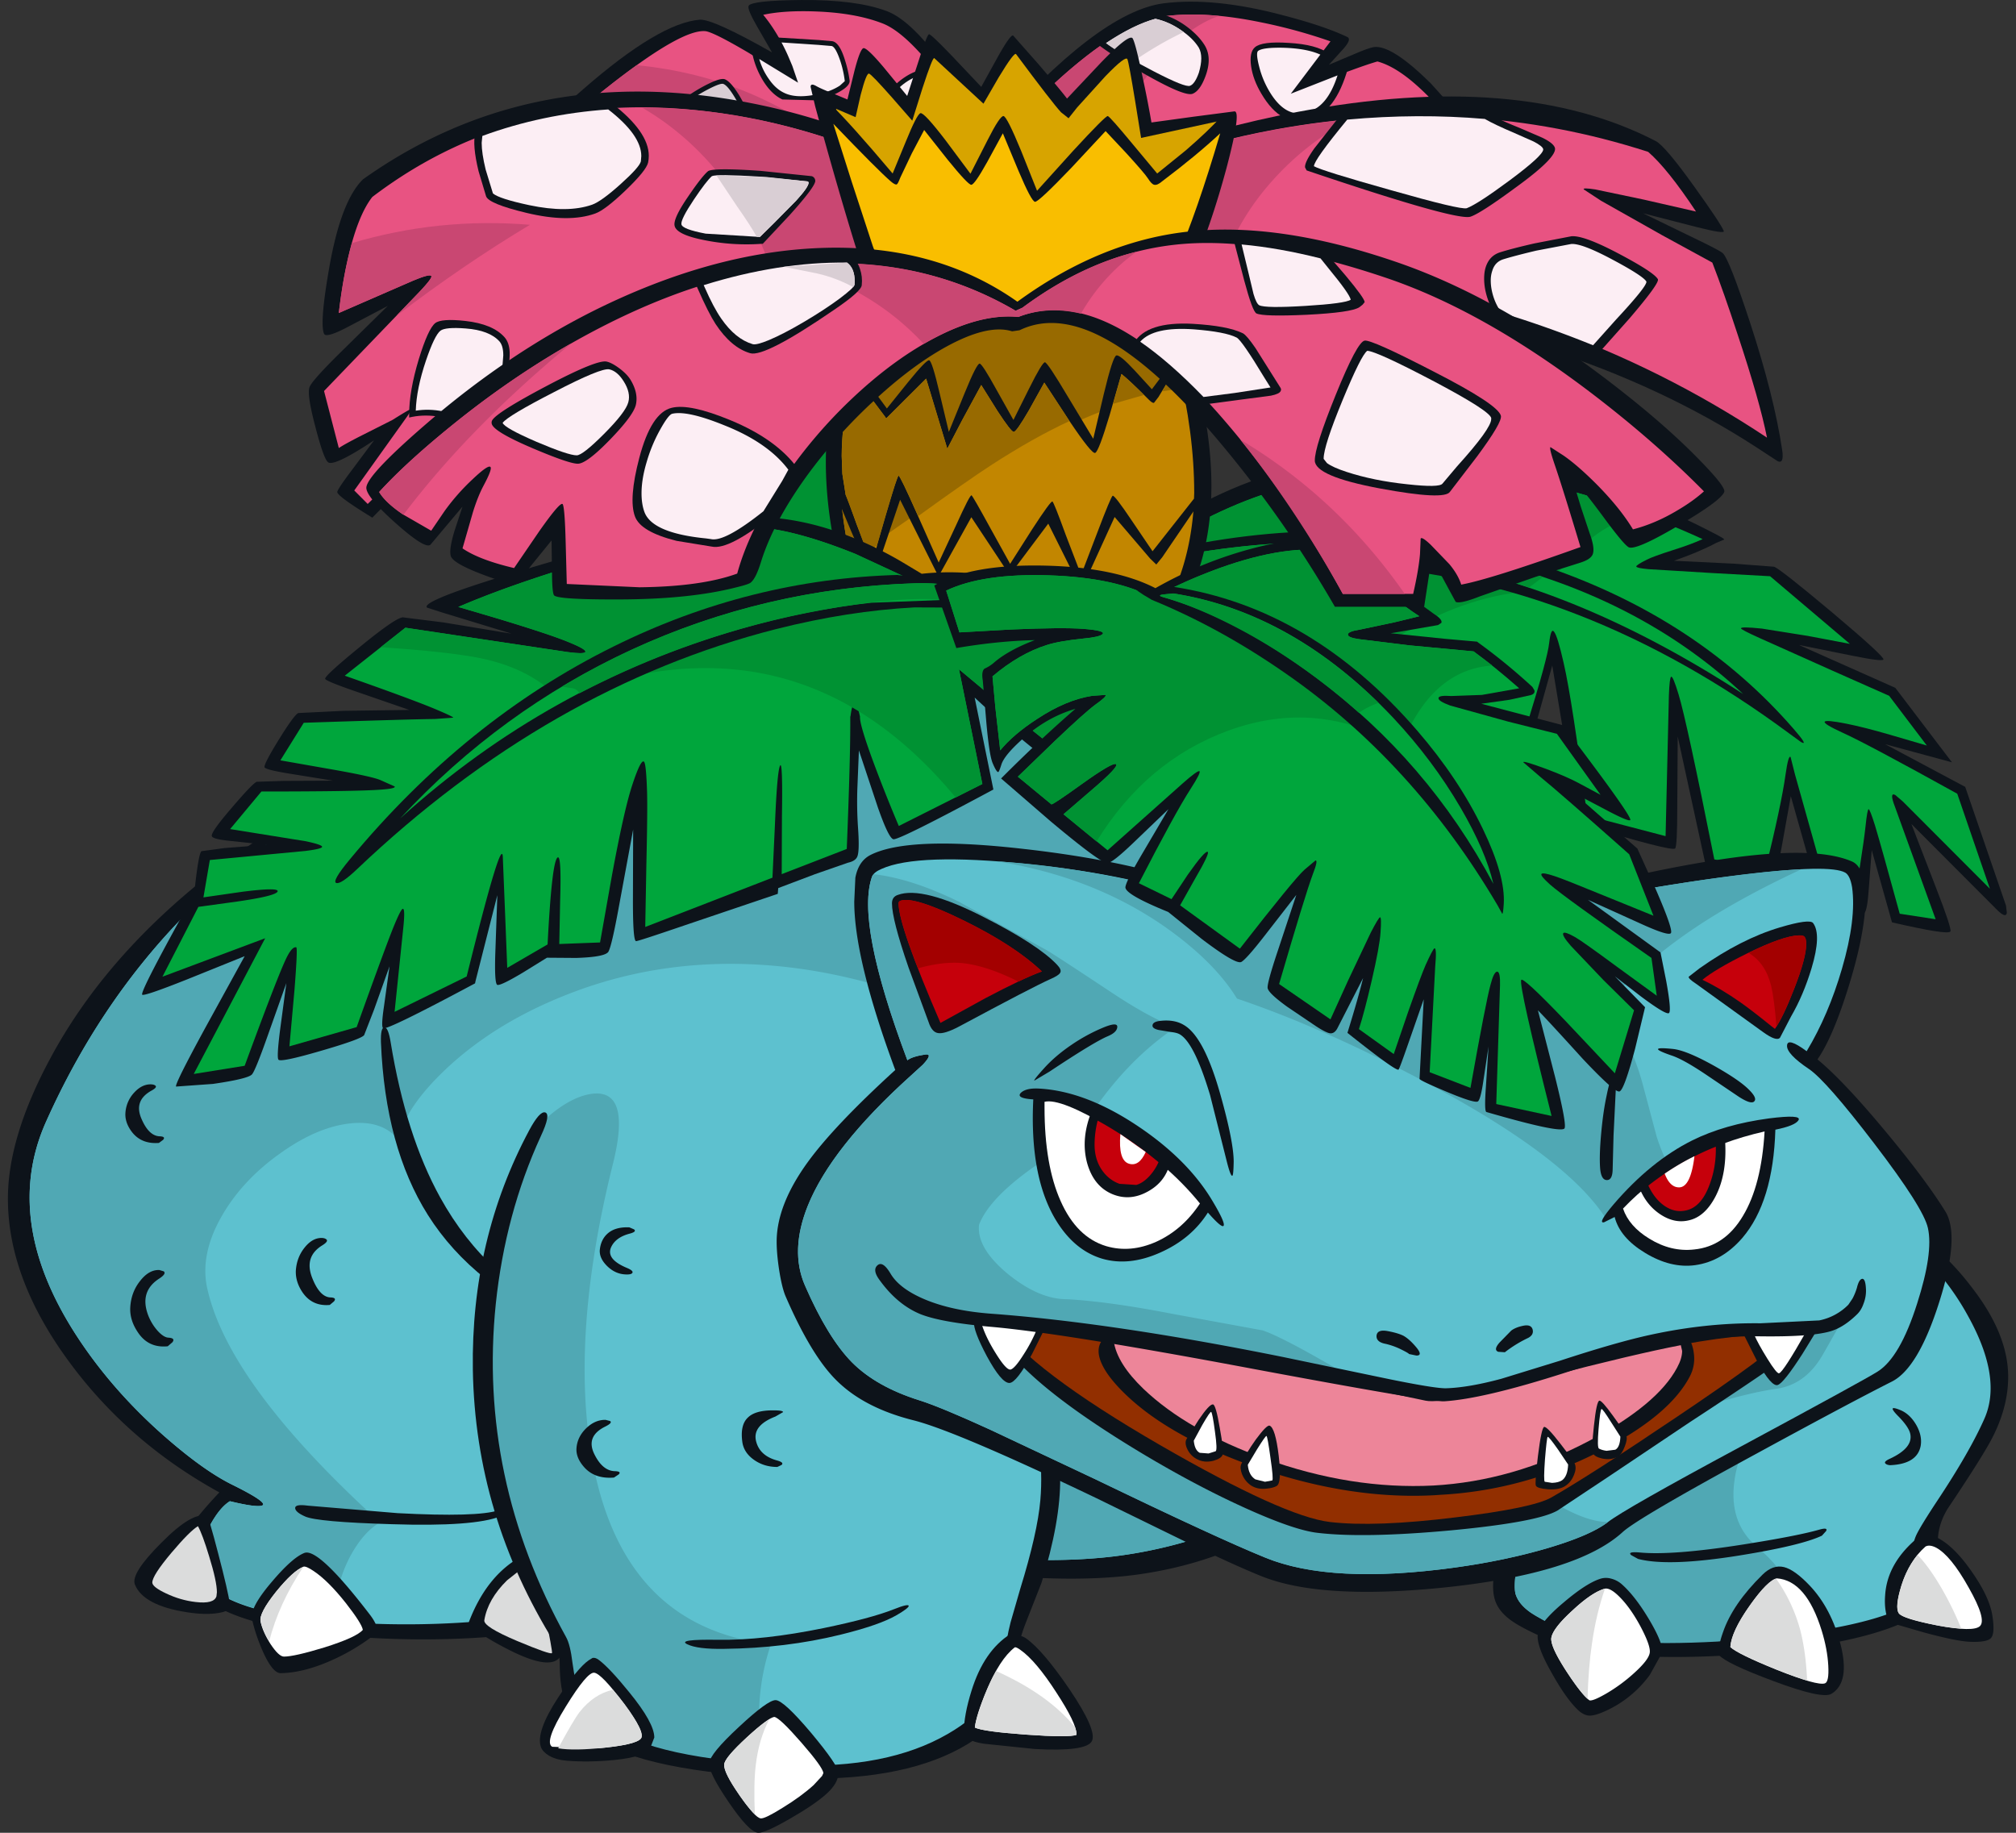<svg width="209" height="190" fill="none" xmlns="http://www.w3.org/2000/svg"><rect width="100%" height="100%" fill="#333333" stroke="none"/><path d="M21.047 91.219c-6.918 5.56-12.198 11.731-15.84 18.514C2.283 115.171.82 120.013.82 124.259c0 5.545 2.126 11.197 6.377 16.956 4.099 5.56 9.28 10.059 15.542 13.496-1.417 1.512-2.43 2.719-3.04 3.62-.823 1.222-1.234 2.291-1.234 3.208 0 .306.137.687.411 1.146l.663 1.054c1.585 3.162 6.956 5.117 16.113 5.865 7.238.596 14.14.421 20.708-.527 4.8-.702 8.906-1.84 12.32-3.414.761-.336 2.947-1.588 6.559-3.757 1.584-.963 2.727-1.566 3.428-1.811a5.844 5.844 0 013.314-.229c15.618 3.346 27.534 4.476 35.747 3.391 4.235-.565 8.205-1.726 11.907-3.482 3.368-1.604 6.933-3.918 10.697-6.943 11.534-7.989 19.671-16.589 24.41-25.8 4.754-9.226 5.691-18.231 2.811-27.015-1.6-4.888-4.335-9.424-8.205-13.61-3.87-4.2-8.632-7.783-14.285-10.746-5.897-3.101-12.411-5.392-19.542-6.874-7.161-1.497-14.673-2.131-22.535-1.902-19.184.55-36.082 3.215-50.694 7.997-12.343 4.048-22.757 9.493-31.244 16.337z" fill="#0D131A"/><path d="M23.835 155.627c-.853.52-1.684 1.635-2.491 3.346-.884 1.833-1.09 3.223-.617 4.17 1.356 2.719 6.178 4.384 14.467 4.995 6.765.489 13.363.267 19.793-.665 4.815-.687 8.99-1.733 12.525-3.139 2.057-.809 4.396-2.008 7.017-3.597 1.722-1.023 2.971-1.673 3.748-1.948a7.482 7.482 0 013.977-.252c13.835 2.857 24.882 3.796 33.141 2.819 8.274-.993 16.334-4.209 24.181-9.647 11.261-7.805 19.214-16.176 23.862-25.112 4.662-8.952 5.607-17.674 2.834-26.167-3.246-9.93-10.758-17.888-22.536-23.876-11.778-5.988-25.355-8.76-40.729-8.317-27.229.794-48.606 4.98-64.133 12.556-15.527 7.592-26.886 19.408-34.078 35.447-3.306 7.347-1.859 15.344 4.343 23.99 2.27 3.162 4.975 6.11 8.113 8.844 2.636 2.292 4.922 3.911 6.857 4.858 2.712 1.344 3.688 2.07 2.926 2.177-.503.076-1.57-.084-3.2-.482z" fill="#5DC1CF"/><path d="M139.576 151.709l2.926-2.108c-8.441.015-18.148-1.046-29.118-3.185l-28.867-6.484a144.284 144.284 0 01-6.125 18.834 7.226 7.226 0 013.862-.229c13.836 2.857 24.883 3.796 33.141 2.819 8.274-.993 16.334-4.209 24.181-9.647zM21.48 133.539c-.518-2.368.008-4.896 1.577-7.584 1.417-2.429 3.406-4.552 5.966-6.37 2.529-1.818 4.936-2.856 7.222-3.116 2.484-.29 4.29.435 5.417 2.177-.32-.535-.183-1.406.411-2.612.625-1.268 1.646-2.643 3.063-4.125 3.55-3.681 8.075-6.606 13.576-8.775 6.933-2.75 14.315-3.735 22.147-2.956 9.585.962 19.321 4.552 29.21 10.769 3.946 2.474 8.099 3.154 12.456 2.039 3.505-.916 7.489-3.139 11.954-6.668 1.265-1.008 5.173-4.46 11.725-10.356 4.754-4.293 8.677-7.317 11.771-9.074-5.806-6.08-13.523-10.777-23.153-14.091-9.798-3.361-20.403-4.88-31.815-4.56-27.23.794-48.607 4.98-64.134 12.556-15.526 7.592-26.886 19.408-34.078 35.447-3.306 7.347-1.859 15.344 4.343 23.99 2.27 3.162 4.975 6.11 8.114 8.844 2.636 2.292 4.921 3.911 6.857 4.858 2.712 1.344 3.687 2.07 2.925 2.177-.503.076-1.57-.084-3.2-.482-.853.52-1.683 1.635-2.491 3.346-.884 1.833-1.09 3.223-.617 4.17.686 1.39 2.346 2.513 4.982 3.368 2.317.764 5.288 1.291 8.914 1.581.076-2.566.655-4.85 1.737-6.851.9-1.634 1.913-2.772 3.04-3.414-10.483-9.532-16.456-17.628-17.919-24.288z" fill="#50A8B4"/><path d="M28.155 164.014c-1.509 1.772-2.187 3.039-2.034 3.803.228 1.054.602 2.177 1.12 3.368.685 1.528 1.31 2.284 1.874 2.269 1.508-.031 3.154-.428 4.937-1.192a21.462 21.462 0 004.594-2.658c.228-.152.365-.328.411-.527.091-.366-.13-.908-.663-1.626-3.58-4.675-5.858-6.829-6.834-6.462-.838.321-1.973 1.329-3.405 3.025z" fill="#0D131A"/><path d="M28.634 164.999c-1.189 1.482-1.73 2.505-1.623 3.07.137.703.48 1.49 1.029 2.36.579.871 1.043 1.306 1.394 1.306.716 0 2.103-.313 4.16-.939 2.24-.703 3.58-1.314 4.022-1.833-.076-.443-.663-1.367-1.76-2.773-1.219-1.542-2.331-2.65-3.337-3.322-.518-.351-.868-.504-1.051-.458-.716.275-1.66 1.138-2.834 2.589z" fill="white"/><path d="M31.445 162.433c-.716.29-1.66 1.153-2.834 2.589-1.173 1.481-1.706 2.497-1.6 3.047.137.626.435 1.322.892 2.085.67-2.612 1.851-5.186 3.542-7.721z" fill="#DBDCDC"/><path d="M16.75 159.912c-2.15 2.139-3.07 3.59-2.766 4.354.594 1.466 2.43 2.428 5.508 2.887 1.204.183 2.24.206 3.108.068.9-.137 1.318-.404 1.258-.802-.153-1.023-.564-2.81-1.235-5.361-.655-2.536-1.044-3.827-1.165-3.873-.976-.366-2.545.543-4.709 2.727z" fill="#0D131A"/><path d="M22.44 165.48l.046-.412c0-.749-.266-1.986-.8-3.712-.472-1.558-.86-2.605-1.165-3.139-.564.336-1.478 1.252-2.743 2.749-1.326 1.574-1.988 2.605-1.988 3.093v.023c.03.306.502.672 1.417 1.1.99.474 2.011.772 3.062.894 1.28.153 2.004-.046 2.172-.596z" fill="#DBDCDC"/><path d="M41.228 156.865l-9.325-.779c-.9-.123-1.334-.031-1.303.275.03.275.373.557 1.028.847.838.382 3.84.65 9.005.802 5.684.184 9.44-.091 11.268-.824l-.205-.619c-1.478.489-4.968.588-10.468.298zM40.498 108.037c-.168-1.024-.381-1.535-.64-1.535-.274 0-.396.511-.366 1.535.29 7.256 1.913 13.228 4.869 17.918 3.154 4.995 8.052 8.883 14.696 11.663l.388-.94c-5.957-2.49-10.56-6.667-13.805-12.533-2.377-4.293-4.09-9.662-5.142-16.108zM113.224 60.767l-.48.435 21.416 15.054c.366.23 4.084 1.482 11.154 3.758 7.146 2.276 10.879 3.384 11.199 3.323.274-.062.975-2.086 2.103-6.072l2.308-8.272 2.72 16.383c6.4 1.94 9.737 2.803 10.011 2.589.152-.122.228-1.543.228-4.262l.046-7.355 2.948 13.565 3.2 1.03c2.179.658 3.391.887 3.634.688.244-.198.572-1.451.983-3.758l.96-5.338 2.948 10.425c2.774 1.39 4.335 1.948 4.686 1.673.198-.153.35-1.008.457-2.566l.297-3.942 2.103 7.493c3.885.901 5.904 1.214 6.057.94.106-.184-.404-1.727-1.532-4.629l-2.514-6.507 8.96 8.982c.563.534.876.61.937.229l-.092-.756-4.228-12.305-8.297-4.422 6.926 1.879-5.874-7.722-9.988-4.445 5.462 1.1c2.088.428 3.185.565 3.292.412.121-.168-1.638-1.787-5.28-4.857-3.627-3.04-5.646-4.629-6.057-4.766l-4.228-.32-6.148-.299c1.752-.61 3.215-1.23 4.388-1.856l.823-.344c.03-.045-.259-.229-.869-.55-11.991-6.247-23.617-8.997-34.878-8.248-11.778.779-21.705 5.323-29.781 13.633z" fill="#0D131A"/><path d="M176.512 55.887c-12.175-5.56-23.526-7.898-34.055-7.012-10.544.871-19.9 4.942-28.067 12.213l21.256 14.344c13.15 4.552 19.884 6.759 20.204 6.621.229-.106 1.052-2.436 2.469-6.988 1.417-4.567 2.179-7.37 2.285-8.41.122-1.068.29-1.458.503-1.168.244.29.579 1.383 1.006 3.277.594 2.581 1.402 7.844 2.423 15.787l8.136 2.13.343-14.595c.046-1.222.122-1.863.229-1.924.121-.092.38.519.777 1.833.563 1.848 1.798 7.546 3.702 17.093l5.234 1.306c1.143-4.629 1.859-7.99 2.149-10.082.198-1.39.373-2.001.525-1.833l.457 1.81 3.315 11.8 2.948.596.48-2.956c.274-1.741.465-3.1.571-4.078.122-1.176.229-1.764.32-1.764.092.015.313.58.663 1.695.442 1.467 1.295 4.514 2.56 9.142l3.725.573-4.228-11.685c-.396-1.024-.381-1.421.046-1.192l.777.665 9.028 9.05-3.383-9.852c-6.293-3.483-10.254-5.591-11.885-6.324-2.605-1.192-2.483-1.505.366-.94 1.234.245 2.743.626 4.525 1.146l3.84 1.123-3.908-5.156-5.943-2.635-7.519-3.368c-1.25-.565-1.882-.894-1.897-.985-.015-.138.708-.13 2.171.022l4.754.757 4.366.825-8.274-7.012-5.828-.32-6.811-.413c-.808-.076-1.219-.168-1.235-.275 0-.107.366-.344 1.097-.71.458-.23 1.334-.55 2.629-.963 1.356-.427 2.407-.817 3.154-1.168z" fill="#00A63C"/><path d="M159.188 61.248c.411 0 1.02-.45 1.828-1.351l2.606-2.865c2.651-2.673 5.317-3.75 7.999-3.23-11.169-4.37-21.591-5.935-31.267-4.697-9.69 1.222-18.345 5.216-25.964 11.983l20.57 13.885c2.576-3.635 6.111-6.751 10.606-9.348 4.647-2.704 9.188-4.163 13.622-4.377z" fill="#009233"/><path d="M124.628 56.276l-4.274 3.758 1.669.435c1.28-.427 3.017-.825 5.211-1.191 4.343-.703 8.929-.901 13.759-.596 15.344.962 30.193 6.76 44.546 17.391l1.166.848c.563.32.312-.13-.755-1.352-6.613-7.622-15.161-13.228-25.644-16.818-11.351-3.88-23.244-4.705-35.678-2.475z" fill="#0D131A"/><path d="M122.617 59.415c8.762-1.833 16.632-2.29 23.61-1.374 10.926 1.436 22.422 6.072 34.49 13.908-6.613-6.202-14.75-10.617-24.41-13.244-10.011-2.734-20.57-3.238-31.678-1.512l-.389.733c-.365.55-.906 1.046-1.623 1.49z" fill="#00A63C"/><path d="M124.628 57.193l-.389.733c-.365.55-.906 1.046-1.622 1.49 5.851-1.238 11.024-1.864 15.519-1.88 6.704-.045 13.5 1.077 20.387 3.369l1.44-1.1c-5.303-1.787-10.902-2.91-16.799-3.368-6.064-.474-12.243-.222-18.536.756z" fill="#009233"/><path d="M74.026 43.514l-.16.068-.092.16c-1.158 1.712-1.767 3.522-1.828 5.431-.076 1.925.404 3.78 1.44 5.568 2.072 3.575 5.904 6.37 11.496 8.386 6.659 2.383 14.849 3.208 24.57 2.475 1.295-.107 2.11-.665 2.446-1.673.442-1.329-.092-3.223-1.6-5.682-1.509-2.444-3.65-4.896-6.423-7.355-3.58-3.178-7.405-5.599-11.473-7.264-6.69-2.75-12.815-2.788-18.376-.114z" fill="#00A63C"/><path d="M74.781 44.66c-1.005 1.542-1.508 3.161-1.508 4.857 0 1.558.426 3.07 1.28 4.537 1.95 3.376 5.622 6.01 11.016 7.905 6.415 2.23 14.346 2.994 23.793 2.291.701-.046 1.12-.298 1.257-.756.335-.947-.175-2.498-1.531-4.651-1.463-2.307-3.497-4.621-6.103-6.943-3.398-3.01-7.024-5.324-10.88-6.943-6.338-2.642-12.113-2.742-17.324-.298z" fill="#009233"/><path d="M93.613 25.802c-2.057 1.07-3.413 2.429-4.068 4.078-2.362 6.019-3.657 11.442-3.886 16.269-.259 5.24.648 11.044 2.72 17.414.488 1.512 1.653 2.917 3.497 4.216 1.92 1.374 4.282 2.406 7.085 3.093 3.916.962 7.71 1.16 11.382.596 4.45-.688 7.832-2.475 10.148-5.362 4.465-5.606 5.996-12.915 4.594-21.928a47.511 47.511 0 00-2.468-9.371c-.869-2.383-1.691-4.186-2.468-5.408-1.341-2.154-3.962-3.75-7.863-4.789-3.504-.931-7.146-1.222-10.925-.87-3.108.305-5.69.993-7.748 2.062z" fill="#0D131A"/><path d="M90.802 30.384c-2.27 5.76-3.505 11.19-3.703 16.292-.228 5.33.64 10.86 2.606 16.589.427 1.237 1.478 2.428 3.154 3.574 1.768 1.192 3.916 2.1 6.445 2.727 3.794.947 7.398 1.176 10.811.687 4.267-.596 7.383-2.268 9.348-5.018 3.84-5.377 5.15-12.38 3.931-21.011a50.065 50.065 0 00-2.171-8.982c-.792-2.337-1.524-4.048-2.194-5.132-1.219-1.94-3.642-3.369-7.268-4.285-3.291-.825-6.72-1.07-10.285-.733-2.804.26-5.143.855-7.017 1.787-1.89.947-3.108 2.115-3.657 3.505z" fill="#C28600"/><path d="M90.803 30.384c-1.92 4.904-3.101 9.54-3.543 13.909-.442 4.567-.122 9.188.96 13.862 6.004-4.567 12.106-8.531 18.307-11.892 8.107-4.368 13.569-5.972 16.388-4.811a48.26 48.26 0 00-2.034-7.195c-.686-1.864-1.303-3.246-1.851-4.147-1.219-1.94-3.642-3.369-7.269-4.285-3.291-.825-6.719-1.07-10.285-.733-2.803.26-5.142.855-7.016 1.787-1.89.947-3.109 2.115-3.657 3.505z" fill="#986A00"/><path d="M96.332 37.35c-.183-.061-.914.695-2.194 2.268l-2.194 2.727c-1.448-2.001-2.682-3.567-3.703-4.697l-.457-.504-.114.687c-.427 2.368-.876 4.438-1.349 6.21-.183 1.069-.091 2.795.275 5.178l-.115 2.177.595.893 1.21 2.887 1.852 4.24.366.71 2.811-8.318 3.977 7.951 3.406-6.14 3.976 6.002 4-5.338 3.429 6.874 3.451-7.562 3.68 4.308.639.619.618-.756 3.976-5.843v-.115c.077-4.69-.556-9.608-1.897-14.756l-.182-.664-2.972 3.964-1.782-1.948c-1.021-1.1-1.654-1.62-1.897-1.558-.244.061-.678 1.39-1.303 3.987l-1.097 4.651-2.583-4.285c-1.432-2.413-2.24-3.627-2.423-3.643-.183-.015-.731.894-1.645 2.727l-1.623 3.253-1.76-3.139c-.975-1.771-1.554-2.673-1.737-2.703-.198-.03-.724 1-1.577 3.093l-1.623 3.987-.983-4.124c-.502-2.14-.853-3.239-1.05-3.3z" fill="#0D131A"/><path d="M88.22 38.656c-.64 3.62-.96 6.492-.96 8.615l.068 1.856.343 2.177c.091.138.472 1.161 1.142 3.07l1.555 4.01 1.463-5.018c.792-2.719 1.234-4.07 1.325-4.055.107 0 .77 1.374 1.989 4.124l2.17 4.88 1.806-3.872c.96-2.123 1.494-3.154 1.6-3.093.092.061.732 1.176 1.92 3.345l2.08 3.758 2.263-3.552c1.31-2.016 2.019-2.986 2.125-2.91.107.077.572 1.245 1.395 3.506l1.577 4.102 1.691-4.423c.929-2.444 1.455-3.704 1.577-3.78.122-.077.792.794 2.011 2.612l2.126 3.139 4.297-5.453.023-.596c0-4.124-.572-8.516-1.715-13.175l-1.074 1.718-.914 1.513-.457.595c-.092.061-.267-.038-.526-.297-1.371-1.375-2.323-2.269-2.857-2.681l-1.234 4.284c-.747 2.49-1.242 3.789-1.486 3.896-.228.107-1.112-.986-2.651-3.277l-2.628-4.01-1.577 2.841c-.884 1.528-1.417 2.284-1.6 2.269-.183-.015-.739-.733-1.669-2.154l-1.691-2.704-1.943 3.575-1.577 3.024-2.194-7.263-4.137 4.124-.228-.32-1.189-1.582-2.24-2.818z" fill="#C28600"/><path d="M118.596 40.947c-1.189-1.176-1.966-1.901-2.332-2.176l-.868 3.093 3.2-.917zM122.091 37.923c-.336.458-.861 1.337-1.578 2.635l2.103-.298-.525-2.337zM96.014 39.252l-4.137 4.124-.229-.32-1.188-1.582-2.24-2.818c-.64 3.62-.96 6.492-.96 8.615l.069 1.856.343 2.177.89 2.337 1.327 3.643 1.028-.71c1.387-4.857 2.133-7.279 2.24-7.263.107 0 .785 1.397 2.034 4.193 3.291-2.383 5.828-4.155 7.611-5.316 2.88-1.864 5.569-3.376 8.068-4.537l-2.605-3.987-1.577 2.841c-.884 1.528-1.418 2.284-1.6 2.269-.183-.015-.739-.733-1.669-2.154l-1.691-2.704-1.943 3.575-1.577 3.024-2.194-7.263z" fill="#986A00"/><path d="M90.367 58.384l.548-1.81-1.029.71.48 1.1z" fill="#C28600"/><path d="M53.044 16.476l-.686.917 50.671 7.744 49.117-12.258-3.839-4.262c-2.712-2.673-4.678-3.918-5.897-3.735-.366.061-1.044.306-2.034.733l-2.606 1.1 1.577-1.741c.534-.626.64-1.008.32-1.146-1.6-.764-3.847-1.52-6.742-2.268-4.739-1.253-8.838-1.658-12.297-1.215-4.556.596-10.605 5.217-18.147 13.863-1.981-3.36-3.413-5.675-4.297-6.943-2.407-3.422-4.495-5.46-6.262-6.118C89.804.353 86.855-.029 83.076.002c-3.413.03-5.233.229-5.462.595-.122.214.175.94.891 2.177l1.532 2.658c-4.069-2.306-6.56-3.437-7.474-3.391-2.804.214-6.842 2.62-12.114 7.218-3.672 3.192-6.14 5.598-7.405 7.217z" fill="#0D131A"/><path d="M63.536 8.617c-4.175 3.254-7.07 5.85-8.686 7.79l48.112 7.355 47.151-11.433a25.056 25.056 0 00-3.017-3.277c-1.569-1.436-3.001-2.33-4.297-2.68-1.188.336-3.436 1.153-6.742 2.451l-2.24.894 4.114-5.43a54.497 54.497 0 00-7.085-1.948c-3.886-.81-7.23-1.031-10.034-.665-3.047.397-6.895 2.735-11.542 7.012-2.331 2.138-4.373 4.262-6.125 6.37l-.64.756-.48-.848-3.657-5.705c-2.773-3.88-5.082-6.164-6.925-6.851-1.829-.703-4.076-1.108-6.743-1.215-2.255-.092-4.114.023-5.577.344.808.977 1.547 2.138 2.217 3.483l.8 1.81.595 1.741-1.578-.916-3.542-2.177c-2.438-1.436-3.931-2.184-4.48-2.246-1.6-.152-4.8 1.643-9.6 5.385z" fill="#E85382"/><path d="M59.238 12.169c-2.133 1.878-3.596 3.291-4.389 4.238l48.112 7.356 44.157-10.7c-6.902-.138-12.289-.077-16.159.182-5.958.367-11.352 1.245-16.182 2.636 1.372-3.85 3.223-7.104 5.554-9.761 2.027-2.322 4.046-3.812 6.057-4.469-2.042-.198-3.901-.19-5.577.023-3.047.398-6.895 2.735-11.542 7.012-2.331 2.138-4.373 4.262-6.125 6.37l-.64.756-.023-.046c-.823 1.146-1.653 1.856-2.491 2.13-2.393.673-4.777.597-7.154-.228-1.478-.504-3.741-1.688-6.788-3.552-3.368-2.047-6.141-3.528-8.32-4.445-3.672-1.543-7.58-2.513-11.725-2.91-2.164 1.543-4.419 3.345-6.765 5.408z" fill="#C94772"/><path d="M94.3 7.7a7.273 7.273 0 00-2.058 1.696 6.688 6.688 0 00-.982 1.398c-.26.52-.343.901-.252 1.145.122.306.823.665 2.103 1.077 1.447.443 2.872.657 4.274.642 1.66-.03 3.002-.39 4.023-1.077l.205-.137-.137-.207a57.939 57.939 0 00-3.405-4.926l-.069-.069-.069-.023c-1.234-.305-2.445-.145-3.634.482z" fill="#0D131A"/><path d="M93.02 9.281c-.473.474-.862.97-1.167 1.49-.243.443-.365.756-.365.94v.022c.076.122.38.29.914.504l2.103.596 2.88.298c1.432-.03 2.605-.313 3.519-.848C99.777 10.526 98.718 9 97.727 7.7c-.96-.229-1.912-.13-2.857.298-.67.29-1.287.718-1.85 1.283z" fill="#FCEEF4"/><path d="M75.215 8.25c-.259-.152-.815-.023-1.668.39-1.66.794-3.345 1.993-5.051 3.597-2.18 2.093-3.535 4.193-4.069 6.301l-.068.252 8.662 1.33.092-.024c1.813-.87 3.215-2 4.205-3.39.747-.978.922-2.307.526-3.987a10.792 10.792 0 00-1.257-2.91c-.534-.856-.99-1.375-1.372-1.559z" fill="#0D131A"/><path d="M75.009 8.709c-.183-.092-.716.091-1.6.55-1.676.87-3.284 2.062-4.823 3.574-1.858 1.848-3.055 3.697-3.588 5.545l7.954 1.237c1.722-.855 3.047-1.924 3.977-3.207.411-.55.617-1.246.617-2.086 0-.458-.069-.947-.206-1.466a10.163 10.163 0 00-1.188-2.796c-.473-.779-.854-1.23-1.143-1.351z" fill="#D9CED4"/><path d="M77.888 4.813l.07.527c.167.978.51 1.918 1.028 2.819.609 1.054 1.318 1.772 2.125 2.154l3.543.091c1.204-.29 2.163-.695 2.88-1.214.38-.29.563-.565.548-.825a11.928 11.928 0 00-.457-2.04c-.396-1.344-.868-2.03-1.417-2.061l-1.326-.115-4.525-.275h-.434l.228.39c.534.87.975 1.74 1.326 2.612l-3.589-2.063z" fill="#0D131A"/><path d="M86.186 4.768l-1.349-.115-3.817-.252c.29.535.557 1.092.8 1.673l.32.756.595 1.741-4.023-2.451a6.783 6.783 0 001.006 2.085c.472.687 1.013 1.168 1.623 1.443.746.351 1.737.42 2.97.206 1.128-.183 2.05-.511 2.766-.985l.503-.458a10.711 10.711 0 00-.526-2.269c-.32-.9-.61-1.36-.868-1.374z" fill="#FCEEF4"/><path d="M113.91 4.218l-.297.206.274.229c1.188.901 2.88 1.963 5.074 3.185 2.605 1.466 4.167 2.093 4.685 1.879.534-.214.991-.863 1.372-1.948.426-1.222.381-2.253-.138-3.093-.441-.703-1.081-1.36-1.919-1.97a8.12 8.12 0 00-3.132-1.398l-.045-.023-.069.023c-1.706.473-3.642 1.443-5.805 2.91z" fill="#0D131A"/><path d="M123.371 8.892c.336-.122.64-.573.915-1.352.167-.565.251-1.062.251-1.49 0-.427-.084-.794-.251-1.1-.381-.625-.968-1.213-1.76-1.763-.869-.611-1.783-1.024-2.743-1.238-1.508.413-3.215 1.253-5.12 2.52 1.204.871 2.857 1.85 4.96 2.934 2.179 1.13 3.428 1.626 3.748 1.489z" fill="#FCEEF4"/><path d="M117.589 6.303a36.947 36.947 0 015.12-2.979c-.945-.703-1.92-1.16-2.926-1.375-1.508.413-3.215 1.253-5.119 2.52.792.581 1.767 1.192 2.925 1.834z" fill="#D9CED4"/><path d="M133.59 4.447c-1.844-.122-3.01.03-3.497.458-.396.351-.526 1.008-.389 1.97.137.932.488 1.872 1.052 2.819 1.417 2.413 3.085 3.3 5.005 2.658 1.798-.458 3.131-2.238 4-5.339l-.16-.527-3.063 1.169 1.463-1.925-.206-.16c-.868-.642-2.27-1.016-4.205-1.123z" fill="#0D131A"/><path d="M133.063 4.95c-1.462-.03-2.346.085-2.651.345-.152.168-.106.718.137 1.65a9.555 9.555 0 001.257 2.864c1.097 1.665 2.347 2.26 3.749 1.787h.023c1.356-.336 2.384-1.597 3.085-3.78l-4.845 1.9 3.062-4.055c-.944-.427-2.217-.664-3.817-.71z" fill="#FCEEF4"/><path d="M106.459 20.83l-.366.183v9.188l.8-.16c7.497-.672 16.205-.489 26.124.55 19.778 2.092 36.151 7.362 49.117 15.81l2.172 1.42c.442.184.594-.198.457-1.145-.564-3.758-1.669-8.15-3.314-13.175-1.463-4.46-2.415-6.882-2.857-7.264-.259-.214-1.25-.733-2.971-1.558l-5.28-2.566 5.531 1.42c1.981.505 2.925.642 2.834.413-.213-.52-1.234-2.055-3.063-4.606-2.026-2.826-3.359-4.399-3.999-4.72-9.447-4.888-21.812-5.896-37.095-3.024-5.592 1.054-11.207 2.566-16.845 4.537-4.495 1.573-8.243 3.139-11.245 4.697z" fill="#0D131A"/><path d="M107.442 21.838v6.736c8.091-1.344 17.18-1.481 27.267-.412 17.949 1.925 34.108 7.66 48.477 17.208-.503-2.536-1.517-6.095-3.04-10.678-.96-2.933-1.836-5.423-2.629-7.47l-5.165-2.818-6.377-3.597-1.783-1.169c-.106-.137.29-.137 1.189 0l5.028 1.054 5.417 1.238c-1.966-2.964-3.619-5.026-4.96-6.187-12.388-4.002-25.286-4.774-38.694-2.314-8.731 1.619-16.975 4.422-24.73 8.409z" fill="#E85382"/><path d="M120.468 16.453c-4.602 1.497-8.945 3.292-13.028 5.385v6.736c5.638-.916 12.06-1.245 19.267-.985 1.067-3.223 2.804-6.179 5.211-8.867a28.962 28.962 0 018.114-6.347c-6.552.595-13.073 1.955-19.564 4.078z" fill="#C94772"/><path d="M139.348 11.596l-.115.023-.068.068-2.903 3.69c-.701.992-1.021 1.657-.96 1.993l.16.298c10.438 3.528 16.106 5.125 17.005 4.788.716-.244 2.316-1.283 4.799-3.116 2.789-2.031 4.099-3.368 3.932-4.01-.092-.32-.526-.672-1.303-1.053l-2.446-1.054c-1.721-.688-2.948-1.284-3.679-1.788l-.046-.046h-.069a81.556 81.556 0 00-14.307.207z" fill="#0D131A"/><path d="M139.669 12.398c-2.301 2.795-3.452 4.407-3.452 4.834.564.321 3.215 1.146 7.954 2.475 4.83 1.375 7.459 2.001 7.885 1.879.762-.29 2.255-1.26 4.48-2.91 2.301-1.711 3.451-2.773 3.451-3.185v-.023c-.045-.214-.381-.481-1.005-.802l-1.966-.87c-1.402-.596-2.43-1.085-3.085-1.467-4.617-.397-9.371-.374-14.262.069z" fill="#FCEEF4"/><path d="M159.096 25.229c-1.539.351-2.72.657-3.543.916-.762.23-1.272.749-1.531 1.559-.107.336-.16.733-.16 1.191 0 .672.122 1.367.366 2.085.228.688.533 1.268.914 1.742l.045.068.092.023a107.035 107.035 0 019.988 3.552l.457.252 3.2-3.598c2.103-2.459 3.085-3.818 2.948-4.078-.274-.474-1.592-1.337-3.954-2.59-2.499-1.328-4.175-1.947-5.028-1.855l-3.794.733z" fill="#0D131A"/><path d="M155.667 32.424a114.157 114.157 0 019.486 3.368l2.399-2.68c2.088-2.246 3.132-3.545 3.132-3.896v-.023c-.214-.382-1.364-1.13-3.452-2.245-2.194-1.177-3.649-1.727-4.365-1.65l-3.611.687c-1.478.352-2.613.65-3.406.894-.579.183-.96.58-1.143 1.191-.106.306-.16.642-.16 1.008 0 .58.107 1.184.32 1.81a5.84 5.84 0 00.8 1.536z" fill="#FCEEF4"/><path d="M34.165 27.566c-.7 3.957-.891 6.301-.571 7.034.137.321.96.084 2.468-.71l4.137-2.177-4.96 4.88c-1.95 1.926-3.001 3.11-3.154 3.552-.183.52.023 1.895.617 4.125.564 2.184.998 3.399 1.303 3.643.396.336 1.989-.42 4.777-2.268l-2.514 3.368c-.853 1.145-1.288 1.81-1.303 1.993 0 .29 1.211 1.176 3.634 2.658 5.486-5.621 12.205-10.8 20.159-15.535 15.862-9.44 30.291-12.266 43.289-8.478l.571.16.229-.55c.503-1.16.731-2.688.685-4.582l-.251-2.612-.046-.23-.183-.16c-2.118-1.894-5.241-3.818-9.37-5.774a67.03 67.03 0 00-15.885-5.224c-15.161-2.978-28.547-.344-40.158 7.905-1.508 1.467-2.666 4.46-3.474 8.982z" fill="#0D131A"/><path d="M41.983 43.49l-5.257 7.356 1.394 1.398c6.506-6.416 13.92-11.938 22.239-16.567 15.07-8.416 28.874-10.914 41.414-7.492.274-.932.412-1.917.412-2.956 0-.978-.061-1.871-.183-2.68-2.149-1.85-5.288-3.705-9.417-5.569a65.592 65.592 0 00-15.633-4.88c-14.78-2.658-27.564.114-38.352 8.317-.975 1.238-1.798 3.277-2.468 6.118-.427 1.802-.762 3.773-1.006 5.912l7.634-3.323c1.264-.534 1.92-.695 1.965-.48.03.167-.373.694-1.211 1.58l-9.92 10.31 1.532 5.913c.487-.321 1.371-.802 2.651-1.444l2.903-1.466c.975-.611 1.562-.963 1.76-1.054.29-.138.137.198-.457 1.008z" fill="#E85382"/><path d="M66.575 11.16c3.124 1.818 5.859 4.209 8.206 7.172 2.316 2.933 4.022 6.14 5.12 9.624 7.74-1.711 15.03-1.635 21.872.229.274-.932.412-1.917.412-2.956 0-.978-.061-1.871-.183-2.68-2.971-2.567-7.398-4.958-13.28-7.173-7.466-2.826-14.848-4.23-22.147-4.216zM42.76 29.124c1.264-.534 1.92-.695 1.965-.48.03.167-.373.694-1.212 1.58l-2.422 2.52c4.693-3.574 9.31-6.72 13.85-9.44-6.323-.519-12.479.115-18.467 1.902-.579 2.093-1.028 4.506-1.348 7.24l7.633-3.322z" fill="#C94772"/><path d="M49.433 13.59l-.137.045-.023.138c-.213.84-.099 2.169.343 3.986l.777 2.59c.183.519 1.577 1.092 4.183 1.718 2.925.703 5.302.726 7.13.069.686-.245 1.738-1.047 3.155-2.406 1.432-1.375 2.21-2.337 2.331-2.887.046-.23.069-.458.069-.688 0-1.665-1.28-3.482-3.84-5.453l-.069-.046h-.114c-4.845.321-9.447 1.299-13.805 2.933z" fill="#0D131A"/><path d="M54.85 21.265c2.666.565 4.845.55 6.537-.046.64-.229 1.622-.94 2.948-2.13 1.31-1.177 2.011-1.964 2.103-2.36l.045-.55c0-1.452-1.142-3.063-3.428-4.835-4.586.32-8.937 1.237-13.05 2.75l-.07.71c0 .717.138 1.642.412 2.772l.755 2.475c.426.366 1.676.771 3.748 1.214z" fill="#FCEEF4"/><path d="M48.245 33.272c-1.66-.184-2.704-.107-3.131.229-.488.397-1.051 1.634-1.691 3.712-.67 2.215-1.006 4.131-1.006 5.75v.322l.32-.07c1.89-.366 3.878.016 5.965 1.146l.138.07 3.794-2.75-.023-.16c-.122-.55-.1-1.528.068-2.934.122-.962.175-1.65.16-2.062-.03-.687-.213-1.214-.548-1.58-.808-.902-2.156-1.46-4.046-1.673z" fill="#0D131A"/><path d="M51.857 40.49l.183-1.949.137-1.695c0-.657-.13-1.138-.389-1.444-.7-.779-1.874-1.23-3.52-1.352-1.386-.106-2.255-.03-2.605.23-.411.32-.914 1.36-1.509 3.116-.655 1.94-1.005 3.666-1.051 5.178 1.813-.29 3.695.084 5.645 1.123l3.2-2.314-.091-.894z" fill="#FCEEF4"/><path d="M73.386 17.76c-.426.366-1.097 1.221-2.011 2.566-1.067 1.542-1.547 2.566-1.44 3.07.122.626 1.173 1.13 3.154 1.512a22.09 22.09 0 005.874.367h.114l2.789-2.979c1.843-2.047 2.727-3.246 2.65-3.597a.514.514 0 00-.365-.436l-5.302-.55c-3.322-.229-5.143-.213-5.463.046z" fill="#0D131A"/><path d="M71.947 20.67c-.93 1.39-1.364 2.252-1.303 2.588.061.337.9.657 2.514.963l5.623.343 1.417-1.397 2.331-2.36c.869-.947 1.303-1.574 1.303-1.88l-.023-.045-.046-.069-5.005-.504c-3.002-.183-4.655-.198-4.96-.046-.38.336-.998 1.138-1.851 2.406z" fill="#FCEEF4"/><path d="M74.278 18.195l2.126 3.185c.945 1.344 1.63 2.405 2.057 3.184h.32l1.417-1.397 2.331-2.36c.869-.947 1.303-1.574 1.303-1.88l-.023-.045-.046-.069-4.228-.458-5.257-.16z" fill="#D9CED4"/><path d="M84.037 9.007l.48 2.039c1.6 5.88 3.108 11.082 4.525 15.604.503 1.619 2.575 2.849 6.217 3.689 2.514.565 5.981.97 10.399 1.214l10.971-.344c3.931-.58 6.255-1.703 6.971-3.368 1.311-3.01 2.499-6.5 3.566-10.471 1.051-3.987 1.31-5.927.777-5.82l-4.229.55-4.342.596a106.232 106.232 0 00-.869-4.469c-.503-2.444-.861-3.857-1.074-4.238-.213-.367-1.295.45-3.245 2.451l-3.566 3.78c-.411-.549-1.387-1.725-2.925-3.528l-2.652-3.001c-.167-.122-.685.588-1.554 2.13l-1.76 3.186-2.948-3.117c-1.524-1.588-2.347-2.367-2.469-2.337-.137.03-.487.924-1.051 2.681l-1.211 3.712-2.446-2.979c-1.173-1.39-1.874-2.047-2.103-1.97-.228.091-.533.87-.914 2.337l-.731 2.979-1.6-.665c-.777-.305-1.326-.55-1.646-.733-.38-.214-.571-.183-.571.092z" fill="#0D131A"/><path d="M86.666 11.275l4.136 14.114c.381 1.177 1.974 2.223 4.777 3.14 2.804.9 6.187 1.458 10.148 1.672 4.084.23 7.619.023 10.605-.619 2.987-.626 4.747-1.542 5.28-2.75 1.615-3.665 3.261-8.439 4.937-14.32l-8.251 1.787-.617-3.826c-.427-2.612-.693-4.056-.8-4.33-.107-.29-.869.297-2.286 1.764l-2.925 3.23-.892 1.123-.777-.618c-.609-.657-2.163-2.666-4.662-6.027-.122-.183-.724.62-1.806 2.406l-1.577 2.727-5.097-4.72c-.106-.107-.518.94-1.234 3.139l-1.051 3.345-2.08-2.383c-1.417-1.604-2.217-2.436-2.4-2.497-.183-.061-.472.672-.869 2.2l-.525 2.314-2.034-.871z" fill="#D7A400"/><path d="M86.163 10.863l-.891-.848.343 1.191 4.228 14.481c.488 1.543 2.362 2.826 5.623 3.85 2.88.9 6.277 1.459 10.193 1.672 4.038.23 7.588.03 10.651-.595 3.474-.703 5.554-1.826 6.24-3.369 1.539-3.528 3.199-8.363 4.982-14.504l-.983-.595c-.838.931-2.041 2.077-3.611 3.437l-2.971 2.405-2.56-3.07c-1.554-1.879-2.407-2.841-2.56-2.887-.152-.03-1.348 1.169-3.588 3.597l-3.748 4.148-1.646-4.125c-.975-2.367-1.585-3.574-1.828-3.62-.244-.03-.793.794-1.646 2.475l-1.783 3.505-2.56-3.437c-1.508-1.97-2.384-2.917-2.628-2.84-.244.076-.747 1.053-1.509 2.932l-1.37 3.322c-2.926-3.467-5.052-5.842-6.378-7.125z" fill="#0D131A"/><path d="M92.334 18.79c-.884-.763-2.865-2.75-5.943-5.957l1.897 5.98 2.194 6.691c.457 1.436 2.034 2.856 4.731 4.262 3.063 1.604 6.484 2.505 10.263 2.703 3.931.214 7.588-.32 10.97-1.603 3.033-1.161 4.861-2.46 5.486-3.896 1.432-3.284 2.956-7.668 4.571-13.152-1.6 1.497-3.604 3.155-6.011 4.972-.335.29-.61.413-.823.367-.183-.03-.404-.252-.663-.664-.213-.336-.952-1.2-2.217-2.59l-2.171-2.314-3.588 3.85c-2.24 2.337-3.482 3.498-3.726 3.482-.244-.015-.815-1.084-1.714-3.207l-1.623-3.896-1.623 2.979c-.868 1.558-1.417 2.345-1.645 2.36-.214.015-1.029-.848-2.446-2.59l-2.445-3.092-1.28 2.428-1.189 2.498c-.167.443-.29.68-.365.71-.107.061-.32-.046-.64-.32z" fill="#F9BE00"/><path d="M59.535 57.536c-7.283 2.093-11.9 3.567-13.85 4.423-1.143.488-1.615.832-1.417 1.03l1.645.528 7.132 2.176-7.086-1.168-4.205-.527c-.549.061-2.05 1.1-4.503 3.116-2.392 1.955-3.573 3.04-3.542 3.254.015.153 1.112.603 3.29 1.352l5.44 1.879-6.833.091-4.686.23c-.29.137-.96 1.053-2.011 2.749-1.036 1.68-1.531 2.635-1.486 2.864.046.168.854.382 2.423.642l4.685.756-5.142.023-2.766.091c-.274.092-1.135.986-2.582 2.681-1.478 1.711-2.172 2.696-2.08 2.956.06.214.731.382 2.011.504l3.657.39-4.366.343-2.377.321c-.213.168-.464 1.65-.754 4.445-3.733 6.69-5.53 10.166-5.394 10.426.077.152 1.63-.375 4.663-1.581l5.965-2.406-4.068 7.401c-2.164 3.971-3.177 6.011-3.04 6.117l3.817-.274c2.423-.352 3.771-.68 4.045-.986.229-.244.77-1.573 1.623-3.987l1.943-5.476-.663 4.949c-.228 1.818-.282 2.811-.16 2.979.137.214 1.615-.092 4.434-.916 2.789-.81 4.274-1.352 4.457-1.627l1.006-2.589 1.622-4.537-.571 4.124c-.213 1.436-.244 2.2-.091 2.291.243.168 3.42-1.382 9.53-4.651l.046-.229L51.56 92.8l-.206 5.865c-.076 2.215-.007 3.361.206 3.437.244.062 1.143-.374 2.697-1.306l2.445-1.512 3.04.023c1.95-.061 3.055-.267 3.314-.619.229-.336.61-1.97 1.143-4.903l1.44-7.79-.023 7.446c0 2.72.107 4.094.32 4.125.122.015 1.836-.543 5.143-1.673l9.553-3.23.046-.596 3.817-1.444 3.428-1.192c.549-.122.877-.358.983-.71.137-.428.153-1.398.046-2.91a39.87 39.87 0 01-.069-4.078l.16-3.941 1.966 5.911c.777 2.215 1.326 3.315 1.645 3.3.519-.016 3.962-1.734 10.331-5.156l-1.942-9.532c2.895 2.689 5.386 4.812 7.473 6.37 3.063 2.246 5.006 3.078 5.829 2.498 3.215-2.139 5.317-4.316 6.308-6.53.746-1.68.823-3.323.228-4.927-1.219-3.284-4.731-5.98-10.536-8.088-5.348-1.94-10.278-2.658-14.788-2.154l-2.102-1.26a39.153 39.153 0 00-4.137-2.108c-4.343-1.894-8.503-2.72-12.48-2.475-3.154.199-8.921 1.497-17.302 3.895z" fill="#0D131A"/><path d="M42.027 65.075l-6.285 4.972c4.739 1.665 7.9 2.834 9.485 3.506 1.189.504 1.775.786 1.76.847l-1.92.138c-1.706.015-6.232.145-13.576.39l-2.423 3.895 5.074.893c2.895.504 4.655.886 5.28 1.146l1.486.664c.121.153-.404.268-1.578.344-1.737.122-5.813.183-12.227.183l-3.246 3.896 7.84 1.26c1.066.229 1.63.412 1.69.55.077.153-.502.305-1.736.458l-9.897.94-.663 3.872 3.977-.573c2.636-.336 3.87-.344 3.703-.023-.152.306-1.554.65-4.205 1.031l-4 .55-3.726 7.241 10.651-3.987-7.405 14.068 5.28-.847c2.133-5.805 3.527-9.425 4.182-10.861.457-1.024.846-1.497 1.166-1.42.107.03.046 1.496-.183 4.398l-.526 5.866 6.971-1.993c1.966-5.484 3.246-8.96 3.84-10.426.488-1.191.8-1.802.937-1.833.183-.046.198.642.046 2.063l-.892 8.615 7.474-3.666c2.469-9.975 3.718-14.077 3.749-12.305l.228 5.637.229 5.774 4.182-2.429c.305-5.927.663-8.936 1.075-9.028.243-.045.32 1.436.228 4.446l-.091 4.537 4.228-.16 1.211-6.829c.838-4.552 1.54-7.691 2.103-9.417.625-1.91 1.044-2.735 1.257-2.475.137.183.236 1.169.297 2.956.046 1.207.023 3.788-.068 7.745l-.115 6.415 13.188-5.11.252-5.384c.152-3.697.327-5.767.525-6.21.198-.442.267 1.291.206 5.202l-.023 6.026 6.743-2.612c.259-6.37.38-10.907.365-13.61v-.138h.023c.076-.626.175-1.039.297-1.237.198-.352.427.068.686 1.26v.092c0 .565.457 2.092 1.371 4.582a158 158 0 002.652 6.668l8.662-4.354-2.423-11.892 6.857 5.729c4.632 3.757 7.131 5.507 7.497 5.247 5.317-3.529 7.367-6.95 6.148-10.265-.991-2.704-5.387-5.11-13.188-7.218-3.885-1.054-7.68-1.84-11.382-2.36l-6.674-3.093c-5.013-2.016-8.944-2.94-11.794-2.773-3.138.199-7.976 1.245-14.513 3.14-6.05 1.756-11.001 3.467-14.856 5.132 5.958 1.726 9.805 2.956 11.542 3.689 1.188.489 1.73.817 1.623.985-.092.153-.709.153-1.852 0l-16.799-2.52z" fill="#00A63C"/><path d="M47.513 62.921c5.958 1.726 9.805 2.956 11.542 3.689 1.188.489 1.73.817 1.623.985-.092.153-.709.153-1.852 0l-16.799-2.52-2.56 2.016c4.267.29 7.474.627 9.623 1.008 3.794.657 6.742 2.093 8.845 4.308 16.41-6.43 30.124-3.01 41.14 10.265l2.766-1.398-2.423-11.892 6.857 5.729c4.632 3.757 7.131 5.507 7.497 5.247 5.317-3.529 7.367-6.95 6.148-10.265-.991-2.704-5.387-5.11-13.188-7.218-3.885-1.054-7.68-1.84-11.382-2.36l-6.674-3.093c-5.013-2.016-8.944-2.94-11.794-2.773-3.139.199-7.976 1.245-14.513 3.14-6.05 1.756-11.001 3.467-14.856 5.132z" fill="#009233"/><path d="M36.268 89.088c-1.28 1.543-1.745 2.36-1.394 2.452.32.091 1.028-.382 2.125-1.421 13.257-12.602 27.747-20.904 43.472-24.907 4.952-1.252 9.73-2 14.33-2.245l5.555.023.16-.642-1.097-1.191c-1.052-.825-2.355-1.276-3.909-1.352l-2.422-.183.09-.023c-10.284.275-20.143 2.75-29.574 7.423C53.38 72.08 44.268 79.434 36.268 89.088z" fill="#0D131A"/><path d="M100.426 61.432c-1.128-.718-2.987-1.039-5.577-.963-10.376.336-20.174 2.635-29.392 6.897C56.406 71.552 48.414 77.38 41.48 84.85 51.705 75.577 63.445 69.03 76.7 65.212c4.618-1.329 9.143-2.238 13.577-2.726l7.725-.298 2.514-.092c.366-.153.336-.374-.091-.664z" fill="#00A63C"/><path d="M58.234 71.193l1.006.137c.396.046.67.23.823.55 7.725-4.017 15.785-6.836 24.181-8.455 5.775-1.115 10.361-1.527 13.76-1.237l2.513-.092c.366-.153.336-.374-.091-.664-1.128-.718-2.987-1.039-5.577-.963-6.613.214-13.035 1.245-19.267 3.094a74.195 74.195 0 00-17.348 7.63z" fill="#009233"/><path d="M204.601 133.7c-1.706-2.276-3.39-3.964-5.051-5.064-2.499-1.681-6.346-1.528-11.542.458-6.156 2.352-12.548 6.393-19.176 12.121-6.628 5.713-10.438 10.471-11.428 14.275l-1.029 1.283-1.348 5.545c-.29 1.482-.312 2.635-.069 3.46.244.871.861 1.642 1.852 2.314.868.596 2.346 1.329 4.434 2.2 1.767.733 4.647 1.199 8.639 1.397 3.916.184 8.038.077 12.365-.32 10.575-.993 16.868-3.002 18.879-6.026.366-.566.549-1.146.549-1.742a16.46 16.46 0 01-.686-2.635c-.274-1.588.038-3.116.937-4.582 2.103-3.132 3.543-5.393 4.32-6.783 1.295-2.322 1.942-4.613 1.942-6.874 0-2.871-1.196-5.881-3.588-9.027z" fill="#0D131A"/><path d="M198.795 129.758c-2.118-1.42-5.554-1.222-10.308.596-5.896 2.261-12.105 6.179-18.627 11.755-6.506 5.575-10.224 10.15-11.154 13.725l-.251 1.054c-1.188 4.567-1.63 7.362-1.326 8.386.214.687.724 1.313 1.532 1.879.548.381 1.706 1.015 3.474 1.901 1.341.673 3.916 1.077 7.725 1.215l11.931-.39c10.452-.977 16.524-2.742 18.216-5.293.685-.993.259-2.153-1.28-3.482-.442-.382-.473-1.016-.092-1.902.259-.581.983-1.772 2.172-3.575 2.255-3.391 3.893-6.24 4.914-8.546 1.249-2.811.693-6.347-1.669-10.609a26.918 26.918 0 00-2.971-4.376c-.96-1.177-1.722-1.956-2.286-2.338z" fill="#5DC1CF"/><path d="M195.367 128.865c-1.874-.015-4.167.481-6.879 1.489-5.897 2.261-12.106 6.179-18.628 11.755-6.506 5.575-10.224 10.15-11.153 13.725l-.252 1.054c-1.188 4.567-1.63 7.362-1.325 8.386.213.687.723 1.313 1.531 1.879.548.382 1.706 1.015 3.474 1.901 1.127.566 3.192.947 6.194 1.146 2.849.183 6.087.176 9.714-.023 2.575-.183 4.632-.947 6.171-2.291 2.224-1.955 1.531-4.468-2.08-7.539-3.581-3.039-3.2-8.18 1.142-15.42 1.479-2.459 3.551-5.385 6.217-8.776l5.874-7.286z" fill="#50A8B4"/><path d="M189.312 158.721c.152-.275-.092-.321-.732-.138-1.493.428-4.122.94-7.885 1.535-4.876.764-8.441 1.039-10.697.825-.883-.076-1.18.015-.891.275l.709.39c2.087.55 5.569.435 10.445-.344 4.281-.687 7.153-1.375 8.616-2.062l.435-.481zM195.436 165.343c-.091 1.13.046 2.077.412 2.841l3.634 1.054c2.194.596 3.771.916 4.731.962 1.189.046 1.92-.084 2.194-.389.29-.321.335-1.108.137-2.36-.213-1.284-.906-2.765-2.08-4.446-1.173-1.71-2.323-2.879-3.451-3.505a3.033 3.033 0 00-1.234-.367l-.823.161c-2.194 1.772-3.367 3.788-3.52 6.049z" fill="#0D131A"/><path d="M205.264 168.573c.472-.458.083-1.787-1.166-3.987-1.234-2.214-2.362-3.597-3.383-4.147-.457-.229-.822-.267-1.097-.114-1.112.977-1.942 2.321-2.491 4.032-.472 1.497-.564 2.46-.274 2.887.259.382 1.6.802 4.022 1.261 2.484.473 3.947.496 4.389.068z" fill="white"/><path d="M198.796 161.195c-.838 1.024-1.44 2.238-1.806 3.643-.335 1.253-.381 2.055-.137 2.406.168.245.983.55 2.446.917 1.508.382 2.849.603 4.022.664a32.911 32.911 0 00-2.034-4.17c-.884-1.512-1.714-2.665-2.491-3.46z" fill="#DBDCDC"/><path d="M189.882 175.585c1.295-.795 1.6-2.521.914-5.179-.64-2.444-1.691-4.445-3.154-6.003-1.051-1.115-1.95-1.764-2.697-1.948-.762-.183-1.501.077-2.217.779-2.072 2.032-3.443 4.033-4.114 6.004-.35.977-.487 1.756-.411 2.337.533.596 2.423 1.497 5.668 2.704 3.383 1.267 5.386 1.703 6.011 1.306z" fill="#0D131A"/><path d="M184.213 163.624c-.624.122-1.554 1.054-2.788 2.795-1.295 1.818-1.973 3.262-2.034 4.331.518.489 2.125 1.276 4.822 2.36 2.804 1.115 4.465 1.581 4.983 1.398.289-.107.404-.718.343-1.833-.061-1.146-.29-2.36-.686-3.643-1.066-3.453-2.613-5.255-4.64-5.408z" fill="white"/><path d="M184.122 163.647c-.67.229-1.6 1.192-2.788 2.887-1.235 1.772-1.882 3.177-1.943 4.216.366.336 1.447.894 3.245 1.673 1.844.809 3.414 1.405 4.709 1.787-.092-2.062-.343-3.857-.755-5.385a16.85 16.85 0 00-2.468-5.178z" fill="#DBDCDC"/><path d="M168.191 164.289a2.663 2.663 0 00-1.188-.642 1.95 1.95 0 00-1.029 0c-.975.29-2.255 1.107-3.839 2.452-1.646 1.374-2.545 2.459-2.697 3.253-.153.779.32 2.131 1.417 4.056.96 1.726 1.843 2.986 2.651 3.781.411.412.823.634 1.234.664.381.015.899-.122 1.554-.412a11.548 11.548 0 004.754-3.827l1.258-2.268c.106-.611-.328-1.742-1.303-3.391-.96-1.62-1.897-2.842-2.812-3.666z" fill="#0D131A"/><path d="M167.689 165.343c-.564-.52-1.014-.734-1.349-.642-.884.26-1.988 1.008-3.314 2.245-1.341 1.222-2.072 2.162-2.194 2.819-.107.565.419 1.741 1.577 3.528 1.097 1.665 1.889 2.658 2.377 2.979.244.061.838-.183 1.783-.733a17.087 17.087 0 002.879-2.131c.96-.871 1.486-1.55 1.577-2.039.092-.459-.22-1.367-.937-2.727-.761-1.421-1.561-2.52-2.399-3.299z" fill="white"/><path d="M160.833 169.765c-.107.534.358 1.611 1.394 3.231.929 1.466 1.714 2.505 2.354 3.116.061-2.169.213-4.071.457-5.706.29-2.047.739-3.948 1.349-5.705h-.046c-.884.26-1.988 1.008-3.314 2.245-1.341 1.222-2.072 2.162-2.194 2.819z" fill="#DBDCDC"/><path d="M196.213 146.05c0 .122.198.382.594.779.732.748 1.143 1.359 1.234 1.833.198.962-.51 1.818-2.125 2.566-.473.214-.61.39-.412.527.092.076.237.122.435.138 1.874-.077 2.933-.741 3.177-1.994.122-.703-.031-1.428-.457-2.177-.427-.733-.953-1.237-1.578-1.512-.579-.244-.868-.298-.868-.16zM55.993 161.035c-.137-.168-.274-.229-.411-.183-1.235.244-2.438.916-3.612 2.016-1.462 1.375-2.62 3.238-3.474 5.591a32.127 32.127 0 004.069 2.474c2.864 1.482 4.67 1.795 5.416.94.442-.504.305-2.36-.41-5.568-.671-2.994-1.197-4.751-1.578-5.27z" fill="#0D131A"/><path d="M57.227 171.369c.046-.092-.22-1.566-.8-4.423-.609-2.932-1.028-4.659-1.257-5.178l-2.605 2.062c-1.326 1.299-2.11 2.673-2.354 4.125-.092.443 1.036 1.161 3.382 2.153 2.332.978 3.543 1.398 3.634 1.261z" fill="#DBDCDC"/><path d="M52.084 126.047c-1.325 3.834-2.148 7.561-2.468 11.181-.868 10.082 1.966 21.019 8.502 32.812.168.305.404 1.443.709 3.414.274 1.741.86 3.162 1.76 4.262 2.88 3.498 9.973 5.476 21.278 5.934 6.735.275 12.274-.817 16.617-3.276 4.068-2.307 6.201-5.248 6.399-8.822.076-1.314.511-3.254 1.303-5.82 1.128-3.681 1.806-6.003 2.034-6.965 1.463-6.065.975-11.129-1.463-15.192-1.478-2.474-4.807-5.713-9.987-9.715-5.06-3.895-10.537-7.5-16.434-10.815-6.354-3.59-11.694-5.957-16.022-7.103-4.967-1.314-7.915-.802-8.845 1.535l-3.383 8.57z" fill="#5DC1CF"/><path d="M55.467 117.477l-3.382 8.57c-1.326 3.834-2.149 7.561-2.469 11.181-.868 10.082 1.966 21.019 8.502 32.812.214.397.427 1.39.64 2.978.214 1.559.61 2.819 1.189 3.781 1.905 3.193 6.69 5.278 14.353 6.255l2.492-.068c1.386.366 2.133.359 2.24-.023-.32-2.353-.42-4.514-.298-6.485a23.365 23.365 0 011.189-6.026c-10.087-1.13-16.228-7.332-18.422-18.605-1.676-8.646-.99-19.064 2.057-31.254 1.326-5.346.488-7.729-2.514-7.149-1.082.214-2.232.779-3.451 1.696-1.143.871-1.852 1.65-2.126 2.337z" fill="#50A8B4"/><path d="M56.061 117.798c.716-1.528.868-2.353.457-2.475-.38-.107-.93.504-1.645 1.833-4.038 7.546-5.989 15.833-5.852 24.861.168 10.082 3.002 19.53 8.503 28.344.335.549.503 1.29.503 2.222.015 1.635.213 2.948.594 3.941.533 1.421 1.508 2.62 2.925 3.597 3.505 2.399 10.27 3.804 20.296 4.217 7.482.29 13.386-.741 17.713-3.094 4.267-2.322 6.263-5.537 5.989-9.646-.046-.794.251-1.994.891-3.598l1.531-3.895c1.326-4.262 1.974-7.889 1.943-10.883-.03-3.3-.868-6.592-2.514-9.876l-1.257.458c1.478 3.972 2.049 7.882 1.714 11.732-.198 2.261-.891 5.316-2.08 9.165l-1.005 3.483c-.32 1.252-.503 2.36-.549 3.322-.183 3.315-2.171 6.065-5.965 8.249-4.19 2.429-9.645 3.506-16.365 3.231-9.31-.382-15.664-1.772-19.062-4.171-1.28-.901-2.194-1.985-2.742-3.253-.305-.733-.549-1.787-.732-3.162-.152-1.268-.373-2.162-.663-2.681-6.095-11.014-8.525-22.531-7.29-34.553.655-6.232 2.209-12.022 4.662-17.368z" fill="#0D131A"/><path d="M92.974 167.428c.807-.474 1.219-.787 1.234-.94 0-.183-.518-.069-1.554.344-1.585.626-4.008 1.275-7.268 1.948-4.175.855-7.832 1.26-10.971 1.214-2.834-.046-3.893.107-3.177.458.716.352 1.988.512 3.817.481 4.251-.045 8.274-.534 12.068-1.466 2.727-.672 4.677-1.352 5.85-2.039zM105.338 169.467l-.594-.069c-1.828 1.161-3.169 3.116-4.023 5.866-.533 1.696-.8 3.147-.8 4.353 0 .535.679.917 2.035 1.146l5.302.55c3.581.199 5.562-.076 5.943-.825.365-.733-.404-2.513-2.309-5.339-1.828-2.688-3.329-4.452-4.502-5.293-.259-.183-.61-.313-1.052-.389z" fill="#0D131A"/><path d="M111.601 179.778c0-.749-.694-2.185-2.08-4.308-1.417-2.2-2.659-3.674-3.726-4.422-.335-.245-.541-.329-.617-.252-1.021.794-1.988 2.284-2.903 4.468-.716 1.695-1.119 2.971-1.211 3.826.564.275 2.331.52 5.303.734 2.986.213 4.731.221 5.234.022v-.068z" fill="white"/><path d="M103.258 173.225c-.579 1.023-1.097 2.199-1.554 3.528-.381 1.085-.594 1.864-.64 2.337.564.275 2.331.52 5.303.734 2.986.213 4.731.221 5.234.023v-.069c0-.214-.054-.458-.16-.733-1.844-2.261-4.572-4.201-8.183-5.82z" fill="#DBDCDC"/><path d="M84.106 179.663c-1.92-2.276-3.154-3.414-3.703-3.414-.548 0-1.813.924-3.794 2.773-2.011 1.863-3.04 3.116-3.085 3.757-.046.657.624 2.002 2.01 4.033 1.403 2.062 2.416 3.124 3.04 3.185.458.046 1.57-.443 3.338-1.466 1.706-.978 2.97-1.841 3.794-2.59.807-.733 1.211-1.451 1.211-2.153 0-.504-.937-1.879-2.811-4.125z" fill="#0D131A"/><path d="M80.288 177.991c-.411.03-1.371.74-2.88 2.13-1.523 1.406-2.3 2.338-2.33 2.796-.047.55.487 1.619 1.6 3.208 1.081 1.558 1.812 2.352 2.193 2.383.29.03 1.044-.336 2.263-1.1 1.295-.794 2.37-1.581 3.223-2.36l.868-.94.137-.298c-.045-.412-.807-1.466-2.285-3.162-1.478-1.695-2.408-2.581-2.789-2.657z" fill="white"/><path d="M57.867 175.974c-1.57 2.398-2.164 4.117-1.783 5.156.122.32.396.611.823.87.503.291 1.112.466 1.829.527 1.523.123 3.161.1 4.913-.068 2.286-.229 3.55-.672 3.794-1.329l.389-1.008c0-1.009-.868-2.574-2.605-4.698-1.326-1.634-2.355-2.734-3.086-3.299-.26-.214-.495-.298-.709-.252l-.411.252c-.777.55-1.828 1.833-3.154 3.849z" fill="#0D131A"/><path d="M57.25 181.084l4.776.16c2.56-.229 4.03-.565 4.411-1.008.35-.412-.251-1.642-1.805-3.689-1.509-2.016-2.514-3.063-3.017-3.139-.488-.076-1.478 1.1-2.971 3.529-1.509 2.444-1.974 3.826-1.395 4.147z" fill="white"/><path d="M60.084 177.486c-.411.535-1.15 1.788-2.217 3.758 1.097.183 2.705.161 4.823-.069 2.179-.229 3.428-.542 3.748-.939.229-.26.008-.947-.663-2.062-.594-.978-1.34-1.978-2.24-3.002-1.325.306-2.475 1.077-3.45 2.314z" fill="#DBDCDC"/><path d="M62.782 147.195c-.716-.015-1.38.268-1.989.848-.624.596-.967 1.291-1.028 2.085-.046.657.213 1.306.777 1.948.731.84 1.767 1.207 3.108 1.1l.48-.321c.229-.214.092-.329-.411-.344-.838-.03-1.54-.618-2.103-1.764-.61-1.237-.228-2.192 1.143-2.864.518-.26.678-.451.48-.573l-.457-.115zM33.823 128.475c-.092-.076-.229-.122-.412-.137-.655-.031-1.257.29-1.805.962-.564.688-.876 1.497-.937 2.429-.03.779.206 1.535.708 2.268.67.963 1.608 1.391 2.811 1.284l.435-.367c.213-.26.091-.397-.366-.412-.746-.031-1.379-.711-1.897-2.04-.564-1.451-.22-2.566 1.029-3.345.472-.29.617-.504.434-.642zM15.699 112.413c-.64-.03-1.235.252-1.783.848a3.405 3.405 0 00-.914 2.108c-.046.672.182 1.337.685 1.994.655.84 1.585 1.214 2.789 1.122l.434-.321c.198-.229.076-.351-.366-.366-.746-.031-1.371-.634-1.874-1.81-.548-1.253-.213-2.223 1.006-2.91.457-.245.594-.428.411-.55-.076-.061-.205-.099-.388-.115zM16.52 131.66c-.715-.03-1.378.344-1.987 1.123-.625.779-.968 1.696-1.029 2.75-.046.87.213 1.726.777 2.566.731 1.115 1.768 1.604 3.109 1.466l.48-.412c.228-.29.09-.451-.412-.481-.32-.016-.686-.245-1.097-.688a5.317 5.317 0 01-1.006-1.649c-.61-1.635-.228-2.895 1.143-3.781.518-.336.678-.588.48-.756l-.457-.138zM77.547 146.943c-.549.504-.747 1.337-.595 2.498.092.748.488 1.375 1.189 1.879.7.504 1.516.756 2.445.756l.435-.206c.198-.168.053-.321-.435-.459-1.203-.32-1.935-.977-2.194-1.97-.29-1.1.374-1.963 1.989-2.589l.8-.459c0-.122-.32-.183-.96-.183-1.265-.015-2.156.229-2.674.733zM62.917 127.948c-.41.398-.655.925-.73 1.581-.062.581.182 1.146.73 1.696.58.58 1.242.878 1.989.894.38.015.602-.046.663-.184.06-.137-.122-.298-.549-.481-1.478-.611-2.034-1.329-1.668-2.154.305-.672.93-1.138 1.874-1.397.549-.138.716-.291.503-.459l-.48-.206c-1.021-.046-1.798.191-2.331.71zM106.365 88.034c-8.136-.947-13.522-.741-16.158.618-.808.428-1.319 1.207-1.532 2.338l-.114 2.474c0 3.987 1.417 9.807 4.251 17.46-4.22 3.849-7.245 7.034-9.074 9.555-2.148 2.963-3.222 5.713-3.222 8.248 0 .81.083 1.772.251 2.887.198 1.268.427 2.2.686 2.796 1.737 4.002 3.459 6.866 5.165 8.592 1.92 1.956 4.617 3.368 8.091 4.239 2.956.749 9.272 3.437 18.947 8.066l9.188 4.491c3.322 1.603 5.943 2.795 7.863 3.574 4.16 1.696 10.597 2.085 19.313 1.169 9.005-.963 15.07-2.865 18.193-5.706 1.036-.962 5.661-3.674 13.874-8.134 6.475-3.529 11.153-6.018 14.033-7.47 1.828-.916 3.466-3.658 4.914-8.225 1.463-4.598 1.676-7.737.64-9.418-1.371-2.215-3.444-4.987-6.217-8.317-2.91-3.498-5.257-5.98-7.039-7.447 1.066-1.527 2.148-4.063 3.245-7.607 1.158-3.742 1.737-6.798 1.737-9.165 0-.474-.023-.894-.068-1.26-.198-1.375-.656-2.208-1.372-2.498-2.742-1.176-7.695-1.176-14.856 0-3.718.611-7.786 1.459-12.205 2.543-4.114-1.558-10.437-2.2-18.97-1.924-7.268.229-14.148.993-20.639 2.29-4.906-1.893-11.215-3.283-18.925-4.17z" fill="#0D131A"/><path d="M91.396 90.073c-.533.23-.86.489-.983.78-1.143 3.176.076 9.531 3.657 19.063.32-.26.937-.458 1.851-.596.564-.076.48.275-.251 1.054l-1.28 1.169c-5.47 4.934-9.02 9.425-10.65 13.472-1.235 3.086-1.334 5.828-.298 8.226 1.585 3.636 3.215 6.301 4.891 7.997 1.676 1.68 3.993 2.986 6.948 3.918 1.463.458 3.947 1.489 7.451 3.093l10.697 5.041c8.548 4.125 14.46 6.851 17.736 8.18 4.541 1.864 11.1 2.208 19.679 1.031 3.52-.489 6.75-1.168 9.691-2.039 2.925-.871 4.982-1.764 6.171-2.681 1.188-.916 5.744-3.505 13.667-7.767 8.564-4.613 13.318-7.218 14.262-7.814 1.555-.962 2.926-3.314 4.114-7.057 1.128-3.513 1.501-6.125 1.12-7.836-.304-1.39-2.163-4.315-5.576-8.776-3.307-4.323-5.554-6.889-6.743-7.699-1.569-1.054-2.331-1.871-2.285-2.451.03-.581.708-.382 2.034.595 1.508-2.505 2.727-5.354 3.657-8.546 1.005-3.437 1.356-6.256 1.051-8.455-.137-.81-.373-1.314-.709-1.512-1.051-.596-4.563-.527-10.536.206-4.845.58-10.11 1.42-15.793 2.52l-.183.023-.183-.069c-3.977-1.558-10.217-2.192-18.719-1.901-7.222.244-14.056 1.015-20.501 2.314l-.206.046-.183-.07c-4.739-1.863-10.902-3.184-18.49-3.963-7.588-.78-12.624-.611-15.108.504z" fill="#5DC1CF"/><path d="M184.052 143.987c2.057-.259 3.688-1.428 4.892-3.505l1.577-2.773c.563-.886 1.165-1.642 1.805-2.268-1.173.916-3.078 1.611-5.714 2.085l-2.56.39c-.899 0-3.375 1.634-7.428 4.903l-5.805 4.903 4.868-1.627c3.611-1.13 6.4-1.833 8.365-2.108zM164.969 93.19l-.182.022-.183-.069c-3.977-1.558-10.217-2.192-18.719-1.901-7.223.244-14.056 1.015-20.502 2.314l-.205.046-.183-.07c-2.682-1.053-6.057-1.97-10.125-2.749a91.48 91.48 0 00-11.52-1.489c6.689 1.07 12.525 3.353 17.508 6.851 3.367 2.383 5.828 4.842 7.382 7.378 6.034 2.032 12.678 4.987 19.93 8.867 9.63 5.148 15.763 9.838 18.399 14.069.244 0 1.227-.504 2.949-1.512 2.209-1.314 3.695-2.162 4.457-2.544-.869-1.16-1.608-2.673-2.217-4.536l-1.326-4.973c-1.051-4.109-2.56-6.782-4.525-8.019 2.59-3.116 5.79-5.965 9.599-8.547 3.093-2.092 6.841-4.162 11.245-6.21-2.651.123-6.156.505-10.514 1.147a258.73 258.73 0 00-11.268 1.924zM150.662 147.31c-3.55-.947-7.291-2.582-11.222-4.903-4.251-2.506-7.1-4.003-8.548-4.491l-9.256-1.696c-4.48-.871-8.168-1.382-11.063-1.535-1.904 0-3.931-.871-6.079-2.612-2.179-1.803-3.177-3.506-2.994-5.11.716-1.863 2.689-3.918 5.919-6.163 2.286-1.604 4.587-3.942 6.903-7.012 2.27-3.009 4.799-5.446 7.588-7.309-1.692-.55-4-1.803-6.926-3.758-3.824-2.536-5.995-3.949-6.513-4.239l-9.051-4.995c-3.261-1.604-6.21-2.558-8.845-2.864l-.16.23c-1.143 3.176.076 9.531 3.656 19.063.32-.26.938-.458 1.852-.596.564-.076.48.275-.252 1.054l-1.28 1.169c-5.47 4.934-9.02 9.425-10.65 13.473-1.234 3.085-1.334 5.827-.297 8.225 1.584 3.636 3.215 6.301 4.89 7.997 1.677 1.68 3.993 2.986 6.949 3.918 1.463.458 3.946 1.489 7.451 3.093l10.696 5.041c8.548 4.125 14.46 6.851 17.736 8.18 4.541 1.864 11.101 2.208 19.679 1.031 3.52-.488 6.75-1.168 9.691-2.039 2.926-.871 4.983-1.764 6.171-2.681-2.255.016-5.432-1.558-9.531-4.72a67.288 67.288 0 01-6.514-5.751z" fill="#50A8B4"/><path d="M93.066 92.777c-.397.137-.595.427-.595.87 0 1.116.572 3.33 1.715 6.645l2.08 5.66c.228.702.555 1.084.982 1.145.442.077 1.158-.145 2.149-.664 5.089-2.734 8.251-4.376 9.485-4.926.594-.26.937-.481 1.028-.665.122-.198.015-.473-.32-.825-1.295-1.374-3.801-3.009-7.519-4.903-4.282-2.2-7.284-2.979-9.005-2.337z" fill="#0D131A"/><path d="M93.156 93.647c0 1.574 1.447 5.706 4.342 12.396l4.663-2.566c2.605-1.375 4.556-2.299 5.851-2.772-1.92-1.818-4.648-3.59-8.183-5.316-3.458-1.696-5.63-2.36-6.513-1.993-.107.045-.16.13-.16.251z" fill="#C6000B"/><path d="M93.316 93.395c-.107.046-.16.13-.16.252 0 1.04.67 3.285 2.01 6.737 1.707-.474 3.208-.657 4.503-.55 1.676.153 3.65.794 5.92 1.925a24.215 24.215 0 012.423-1.054c-1.92-1.818-4.648-3.59-8.183-5.316-3.458-1.696-5.63-2.36-6.513-1.993z" fill="#A30000"/><path d="M175.071 101.255c-.045.122.199.359.732.71l6.994 5.041c.914.657 1.493.848 1.737.573l1.143-2.2c.853-1.466 1.561-3.131 2.125-4.995.701-2.337.754-3.903.16-4.697-.244-.306-1.394-.153-3.451.458-2.667.794-5.44 2.207-8.32 4.239l-1.12.871z" fill="#0D131A"/><path d="M181.106 98.849c-2.194 1.084-3.733 1.993-4.617 2.726 1.265.596 2.59 1.383 3.977 2.36.823.581 1.874 1.391 3.154 2.429l.388.298c.549-.764 1.204-2.123 1.966-4.078.853-2.17 1.28-3.75 1.28-4.743 0-.352-.061-.596-.183-.734-.091-.107-.289-.152-.594-.137-1.097.03-2.888.657-5.371 1.879z" fill="#C6000B"/><path d="M186.477 96.97c-1.021.015-2.758.618-5.211 1.81 1.173.687 1.958 1.833 2.354 3.437.213.916.396 2.314.548 4.193.595-.978 1.235-2.36 1.92-4.147.777-2.017 1.166-3.49 1.166-4.422 0-.352-.061-.596-.183-.734-.091-.107-.289-.152-.594-.137z" fill="#A30000"/><path d="M186.385 137.389c-3.367-.199-7.702.282-13.005 1.443l-13.302 3.368a93.472 93.472 0 01-7.474 1.604c-2.407.413-3.946.55-4.616.413l-1.623-.344c-20.829-4.323-35.038-6.484-42.626-6.484h-.823l.389.733c1.706 3.391 6.894 7.668 15.564 12.831 3.581 2.123 7.009 3.926 10.285 5.408 3.353 1.512 5.829 2.36 7.429 2.543 3.199.382 7.801.298 13.804-.252 5.989-.565 9.684-1.253 11.085-2.062l5.143-3.414 8.617-5.774c5.546-3.621 9.226-6.126 11.039-7.516 1.234-.947 1.813-1.581 1.737-1.902-.03-.076-.236-.191-.617-.343l-1.006-.252z" fill="#0D131A"/><path d="M172.442 139.772c-2.377.473-6.773 1.535-13.187 3.184l-7.291 1.811c-2.073.427-3.467.572-4.183.435l-1.623-.344-25.941-5.384c-7.893-1.543-13.493-2.353-16.799-2.429 2.225 3.299 7.84 7.554 16.845 12.762 8.548 4.934 14.414 7.592 17.599 7.974 3.123.367 7.473.206 13.05-.481 5.318-.642 8.624-1.329 9.92-2.062 2.697-1.543 6.994-4.3 12.89-8.272 6.781-4.552 10.651-7.424 11.611-8.615-3.337-.138-7.634.336-12.891 1.421z" fill="#922F00"/><path d="M175.14 142.773a3.945 3.945 0 00.457-2.497 4.207 4.207 0 00-.571-1.673c-17.112 3.926-25.584 5.95-25.416 6.072l-35.038-6.072c-.762.672-.884 1.589-.365 2.749.426.963 1.279 2.055 2.559 3.277 3.078 2.933 7.573 5.43 13.485 7.493 6.415 2.23 12.548 3.192 18.399 2.887l.663-.046c5.76-.306 11.275-1.81 16.548-4.514 4.754-2.429 7.847-4.987 9.279-7.676z" fill="#0D131A"/><path d="M174.25 139.451c-3.185.611-7.809 1.703-13.874 3.276l-8.091 1.971c-2.27.489-3.771.657-4.502.504l-2.4-.504c-12.86-2.734-22.833-4.613-29.918-5.637.228 1.528 1.257 3.17 3.085 4.927 3.032 2.887 7.238 5.3 12.617 7.24 5.957 2.139 11.77 3.063 17.438 2.773 5.486-.306 10.865-1.849 16.137-4.629 4.723-2.505 7.763-5.033 9.119-7.584.35-.642.526-1.222.526-1.741l-.137-.596z" fill="#ED8599"/><path d="M167.301 124.832c-1.158 1.36-1.493 1.986-1.006 1.879l1.097-.55c.366 1.436 1.425 2.681 3.177 3.735 1.768 1.069 3.49 1.489 5.166 1.26 1.859-.259 3.489-1.199 4.891-2.818 2.133-2.49 3.276-6.232 3.428-11.227 1.372-.275 2.171-.604 2.4-.986.244-.412-.777-.473-3.063-.183-3.078.412-5.736 1.176-7.976 2.291-2.865 1.436-5.569 3.636-8.114 6.599z" fill="#0D131A"/><path d="M170.981 128.407c1.508.931 3.063 1.306 4.663 1.122 2.118-.213 3.801-1.374 5.051-3.482 1.28-2.124 2.026-5.041 2.24-8.753-6.019 1.375-10.91 4.04-14.674 7.996.412 1.222 1.318 2.261 2.72 3.117z" fill="white"/><path d="M170.158 122.38l-.183.161-.046.527c.472 1.222 1.204 2.161 2.194 2.818.991.657 1.981.863 2.972.619 1.097-.245 2.011-1.062 2.742-2.452.853-1.634 1.181-3.666.983-6.095l-.343-.389-.411.16a31.217 31.217 0 00-7.908 4.651z" fill="#0D131A"/><path d="M174.818 125.474c1.021-.229 1.814-1.085 2.377-2.567.488-1.252.717-2.596.686-4.032a28.377 28.377 0 00-6.994 4.032c.442.948 1.014 1.658 1.714 2.131.717.474 1.456.619 2.217.436z" fill="#C6000B"/><path d="M172.58 121.67c.365.963.868 1.436 1.508 1.421.792-.015 1.318-1.092 1.577-3.231a25.386 25.386 0 00-3.085 1.81z" fill="white"/><path d="M181.289 112.94c-.655-.657-1.851-1.474-3.588-2.451-1.89-1.054-3.299-1.635-4.228-1.742-2.042-.214-2.111.008-.206.665.807.259 1.996.916 3.565 1.97l3.429 2.314c.853.55 1.386.711 1.6.482.228-.229.038-.642-.572-1.238zM167.505 113.055c.107-1.405.038-1.978-.206-1.719-.243.245-.487.978-.731 2.2-.244 1.115-.434 2.429-.571 3.941-.138 1.512-.176 2.704-.115 3.575.061.84.29 1.267.686 1.283.396.015.602-.352.617-1.1l.091-3.506.229-4.674zM122.755 106.273c-.671-.413-1.509-.558-2.514-.436-.473.061-.724.206-.754.436-.046.229.167.397.64.504l1.234.206c.442.046.762.13.96.252 1.005.596 2.049 2.696 3.131 6.301l1.76 6.989c.274 1.054.465 1.497.571 1.329.061-.107.099-.581.114-1.421 0-1.36-.449-3.643-1.348-6.851-1.128-4.048-2.392-6.485-3.794-7.309zM114.321 106.548a18.438 18.438 0 00-3.268 1.787c-1.097.748-2.027 1.543-2.789 2.383-.761.84-1.104 1.275-1.028 1.306l1.577-.94c3.032-2.016 5.028-3.23 5.988-3.643.671-.275 1.014-.603 1.029-.985.015-.367-.488-.336-1.509.092zM107.692 112.849c-.899-.046-1.523.107-1.874.458-.335.367.099.588 1.303.664-.259 5.27.503 9.41 2.286 12.419 1.264 2.124 2.864 3.483 4.799 4.079 1.89.565 3.932.351 6.126-.642 2.118-.947 3.748-2.322 4.891-4.124 1.021 1.161 1.569 1.604 1.645 1.329.077-.275-.358-1.192-1.302-2.75-1.707-2.78-4.252-5.3-7.634-7.561-3.611-2.414-7.025-3.704-10.24-3.872z" fill="#0D131A"/><path d="M124.4 124.763c-2.346-2.902-5.439-5.514-9.279-7.836-3.474-2.077-5.752-2.979-6.834-2.704v.596c0 3.972.556 7.203 1.669 9.692 1.112 2.506 2.689 4.064 4.731 4.675 1.676.488 3.405.336 5.188-.459 1.813-.824 3.322-2.146 4.525-3.964z" fill="white"/><path d="M119.029 123.503c1.234-.687 1.996-1.703 2.285-3.047l-.525-.894a34.095 34.095 0 00-6.834-4.285l-.32-.16-.411-.046c-.808 1.94-.983 3.766-.526 5.476.457 1.65 1.356 2.742 2.697 3.277 1.204.474 2.415.367 3.634-.321z" fill="#0D131A"/><path d="M117.795 122.839c.442-.122.876-.405 1.303-.848a5.275 5.275 0 001.006-1.512 39.822 39.822 0 00-6.309-4.308 10.23 10.23 0 00-.32 2.475c0 1.206.351 2.215 1.052 3.024.426.489.937.84 1.531 1.054l1.737.115z" fill="#C6000B"/><path d="M116.149 117.569c-.152 1.818.145 2.841.891 3.07.701.214 1.28-.191 1.737-1.214l-2.628-1.856z" fill="white"/><path d="M184.305 143.575c.411-.137 1.265-1.214 2.56-3.231l1.828-2.978-4.182.023c-2.773.061-4.099.221-3.977.481l1.668 3.322c.976 1.742 1.676 2.536 2.103 2.383z" fill="#0D131A"/><path d="M187.254 138.03l-3.086.092c-1.6.046-2.369.13-2.308.252.274.626.724 1.443 1.348 2.452.671 1.084 1.082 1.596 1.235 1.535.289-.092 1.226-1.535 2.811-4.331z" fill="white"/><path d="M100.973 137.022c-.061.596.388 1.795 1.348 3.597 1.006 1.849 1.783 2.765 2.331 2.75.488-.015 1.273-1.024 2.355-3.025l1.485-2.978-3.725-.573c-2.499-.29-3.764-.214-3.794.229z" fill="#0D131A"/><path d="M101.704 137.045c.274.977.785 2.062 1.531 3.254.747 1.206 1.265 1.764 1.555 1.672.289-.091.723-.596 1.302-1.512a15.805 15.805 0 001.44-2.75l-5.828-.664z" fill="white"/><path d="M165.815 145.202c-.198.015-.389.886-.572 2.612-.182 1.68-.221 2.62-.114 2.818.107.26.434.451.983.573.609.122 1.15.054 1.623-.206.274-.168.51-.519.708-1.054.198-.519.252-.878.16-1.077-.213-.428-.678-1.13-1.394-2.108-.762-1.054-1.227-1.573-1.394-1.558z" fill="#0D131A"/><path d="M166.021 146.073c-.092.107-.191.794-.297 2.062-.107 1.298-.092 1.978.045 2.039.198.107.457.183.777.229l.915-.114c.32-.168.495-.619.525-1.352l-.982-1.535c-.595-.947-.922-1.39-.983-1.329z" fill="white"/><path d="M160.078 147.929c-.183.061-.397 1.069-.64 3.024-.229 1.91-.297 2.933-.206 3.07.091.184.503.306 1.234.367.808.061 1.433-.069 1.874-.389.381-.275.663-.65.846-1.123.183-.458.206-.84.069-1.146-.138-.275-.633-.962-1.486-2.062-.945-1.222-1.508-1.803-1.691-1.741z" fill="#0D131A"/><path d="M160.444 148.96c-.061.076-.153.847-.275 2.314-.106 1.482-.114 2.261-.022 2.337l.754.115c.457-.016.807-.107 1.051-.275.381-.291.587-.833.617-1.627l-1.051-1.558c-.655-.932-1.013-1.367-1.074-1.306z" fill="white"/><path d="M126.754 150.816c.092-.26-.007-1.184-.297-2.773-.274-1.619-.51-2.436-.708-2.452-.244-.03-.739.505-1.486 1.604l-1.211 1.925c-.199.275-.183.649.045 1.123.229.473.579.825 1.052 1.054.487.244 1.036.29 1.645.137.534-.152.854-.359.96-.618z" fill="#0D131A"/><path d="M123.76 149.349c.061.657.267 1.077.618 1.26l.914.069.731-.229c.137-.076.114-.756-.068-2.039-.168-1.268-.298-1.948-.389-2.039-.061-.062-.373.397-.937 1.374l-.869 1.604z" fill="white"/><path d="M132.354 154.046c.366-.213.434-1.267.206-3.162-.229-1.894-.541-2.925-.938-3.093-.198-.061-.67.413-1.417 1.421-.731 1.023-1.241 1.886-1.531 2.589-.107.26-.076.603.091 1.031.199.489.511.878.938 1.169.457.29.998.397 1.622.32.457-.045.8-.137 1.029-.275z" fill="#0D131A"/><path d="M129.36 151.847c.061.718.32 1.222.777 1.512l1.006.252.754-.137c.092-.077.031-.848-.183-2.315-.198-1.451-.335-2.215-.411-2.291-.046-.061-.373.397-.983 1.375l-.96 1.604z" fill="white"/><path d="M193.196 135.143c.183-.473.267-.955.251-1.443-.03-.795-.167-1.169-.411-1.123-.213.046-.388.351-.526.916a6.168 6.168 0 01-.457 1.123l-.434.642a5.856 5.856 0 01-3.017 1.626l-6.102.298c-3.734-.046-7.528.352-11.383 1.192-2.331.504-5.455 1.397-9.37 2.681l-6.103 1.879c-2.27.611-4.183.939-5.737.985-.746.015-2.697-.298-5.851-.94l-10.993-2.291c-11.733-2.368-21.797-3.865-30.193-4.491-2.788-.199-5.135-.703-7.04-1.512-1.721-.733-2.887-1.612-3.496-2.635-.534-.901-.983-1.199-1.349-.894-.365.306-.327.779.114 1.421 1.25 1.772 2.697 2.994 4.343 3.666 1.432.565 3.863 1 7.291 1.306 4.952.428 14.041 1.886 27.267 4.376 12.19 2.276 18.757 3.391 19.702 3.346 2.727-.168 6.879-1.146 12.456-2.933 3.916-1.268 6.979-2.146 9.188-2.635 3.779-.825 7.489-1.215 11.131-1.169 3.459.046 5.866-.122 7.222-.504.945-.26 1.897-.863 2.857-1.81.274-.275.488-.634.64-1.077z" fill="#0D131A"/><path d="M158.432 138.695c.396-.214.549-.504.457-.871-.106-.367-.426-.497-.96-.39-.533.107-.952.275-1.257.505l-1.211 1.237c-.442.504-.488.825-.137.962l.686.046a13.054 13.054 0 012.422-1.489zM146.89 139.749c-.488-.596-.945-1.016-1.371-1.261-.381-.198-.945-.366-1.692-.504-.701-.122-1.074.039-1.12.482-.03.442.282.725.937.847a7.356 7.356 0 011.692.619c.487.244.731.389.731.435l.777.161c.442 0 .457-.26.046-.779zM108.286 58.636c-4.86-.107-8.548.512-11.062 1.856l-.366.207 2.286 6.484c2.865-.489 5.577-.764 8.137-.825-1.798.687-3.193 1.451-4.183 2.291a3.85 3.85 0 01-1.028.665c-.229.183-.29.596-.183 1.237l.365 4.308c.198 2.23.412 3.635.64 4.216.275.657.473.977.595.962.061-.015.167-.267.32-.756.198-.657.952-1.566 2.262-2.727 1.661-1.481 3.467-2.505 5.417-3.07-2.423 2.093-4.99 4.499-7.702 7.218l5.165 4.468c3.52 2.948 5.486 4.384 5.897 4.307.381-.076 1.257-.771 2.628-2.085l3.657-3.505-2.857 4.857c-1.097 1.879-1.63 2.971-1.6 3.277.061.504 1.539 1.344 4.434 2.52l3.474 2.796c2.377 1.802 3.749 2.596 4.115 2.382.365-.213 1.188-1.145 2.468-2.795l3.223-4.147-1.875 5.66c-.777 2.321-1.142 3.65-1.097 3.986.046.352.724 1.001 2.034 1.948l2.949 1.993c.701.459 1.196.711 1.486.756.304.031.556-.137.754-.504l2.674-5.224c-.335 1.375-.876 3.269-1.623 5.683 3.398 2.703 5.166 3.971 5.303 3.803.076-.092.403-.97.982-2.635l1.623-4.651-.434 8.248c0 .107.945.558 2.834 1.352 1.935.81 3.009 1.138 3.223.986.183-.138.365-.818.548-2.04l.549-3.643-.297 4.514c-.092 1.436-.069 2.192.068 2.268 5.059 1.467 7.756 2.04 8.091 1.719.198-.199-.122-1.978-.96-5.339l-1.783-6.92c.61.611 2.149 2.276 4.617 4.995 2.24 2.383 3.52 3.521 3.84 3.415.32-.092.861-1.574 1.623-4.446l1.028-4.284-3.131-3.208 2.697 2.085c1.783 1.329 2.758 1.902 2.926 1.718.167-.183.068-1.283-.297-3.299l-.595-2.979-7.519-5.453 5.371 2.429c1.965.9 3.04 1.245 3.222 1.03.183-.213-.342-1.74-1.577-4.582l-1.897-4.193-6.605-5.774 3.611 1.902c1.433.748 2.187 1.054 2.263.916.137-.244-2.194-3.52-6.994-9.83l-8.456-2.222 2.925-.412 2.194-.482c.32-.091.45-.26.389-.504l-.206-.343a61.558 61.558 0 00-5.622-4.606l-.115-.092-3.36-.297-5.599-.573 4.914-.848.343-.23c.091-.228-.16-.534-.755-.916l-5.531-4.01c-3.078-2.245-4.83-3.436-5.256-3.574-2.118-.351-4.876-.069-8.274.848a42.128 42.128 0 00-9.828 4.055c-2.819-1.45-6.651-2.23-11.497-2.337z" fill="#0D131A"/><path d="M108.539 66.862c-1.905.596-3.787 1.68-5.646 3.254l.298 3.23.502 4.446c.899-1.1 2.172-2.185 3.817-3.254 2.012-1.329 3.924-2.13 5.737-2.406l1.371-.092c.092.107-.251.436-1.028.986-.716.52-2.126 1.78-4.228 3.78l-3.84 3.712 3.474 2.864c.076.061 1.143-.649 3.2-2.13 2.072-1.482 3.238-2.162 3.497-2.04.259.138-.579 1.031-2.514 2.681l-2.926 2.52 4.571 3.735 7.817-6.965c.99-.87 1.554-1.283 1.691-1.238.168.031-.137.65-.914 1.856-1.082 1.68-2.865 4.934-5.348 9.761l3.382 1.65 1.692-2.543c1.173-1.665 1.859-2.452 2.057-2.36.167.076-.275 1.016-1.326 2.818l-1.531 2.727 6.194 4.49c3.763-4.826 5.995-7.553 6.696-8.18l1.143-.962c.198-.03.107.443-.274 1.421-.549 1.482-1.714 5.278-3.497 11.388l5.325 3.666 1.829-4.033 2.354-4.972c.548-1.054.868-1.581.96-1.581.107.015.122.542.046 1.581-.061.962-.366 2.627-.915 4.995-.502 2.169-.944 3.842-1.325 5.018l3.611 2.589 1.486-4.353c.883-2.505 1.493-4.14 1.828-4.904.488-1.069.785-1.634.891-1.695.183-.092.214.542.092 1.902l-.572 10.929 4.229 1.627c1.066-5.973 1.76-9.54 2.08-10.7.228-.886.457-1.337.685-1.352.229 0 .328.488.297 1.466l-.388 12.259 5.737 1.237c-2.255-8.936-3.307-13.633-3.154-14.092.091-.275 1.607 1.123 4.548 4.193l5.165 5.477 1.989-6.531-3.177-3.139-3.383-3.551c-.625-.718-.884-1.153-.777-1.306.091-.138.503 0 1.234.412.533.306 1.989 1.337 4.366 3.093l4.091 2.979-.549-3.918c-6.064-4.231-9.569-6.767-10.513-7.607-.686-.611-.983-.978-.892-1.1.092-.122.549-.046 1.372.23.655.213 2.339.877 5.051 1.993l5.188 2.108-2.514-6.37c-4.876-4.323-7.946-6.996-9.211-8.02l-1.76-1.512c-.076-.153.693.069 2.309.664 1.432.535 2.575 1.032 3.428 1.49l2.263 1.214-4.526-6.324-5.028-1.26-6.034-1.673c-.838-.305-1.242-.565-1.211-.779.015-.198.457-.267 1.325-.206l3.177-.115 3.863-.687c-1.737-1.527-3.314-2.803-4.731-3.826l-6.606-.62-5.211-.64c-.807-.108-1.211-.268-1.211-.482 0-.214.396-.382 1.188-.504l3.68-.779 2.537-.619c-.731-.458-2.499-1.741-5.302-3.849-2.499-1.894-3.893-2.887-4.183-2.979-3.306-.366-7.314.344-12.022 2.131-2.347.901-4.366 1.833-6.057 2.796-2.59-1.406-6.186-2.185-10.788-2.337-4.586-.153-8.152.374-10.696 1.58l1.371 4.331 5.348-.298c3.52-.153 6.011-.175 7.474-.069 1.585.123 2.255.306 2.011.55-.198.199-.86.352-1.988.459-1.661.168-2.918.39-3.771.664z" fill="#00A63C"/><path d="M112.287 65.19c1.584.122 2.255.305 2.011.55-.198.198-.861.35-1.988.458-1.661.168-2.918.39-3.772.664-1.904.596-3.786 1.68-5.645 3.254l.297 3.23.503 4.446c.899-1.1 2.171-2.185 3.817-3.254 2.011-1.329 3.923-2.13 5.737-2.406l1.371-.092c.091.107-.251.436-1.028.986-.717.52-2.126 1.78-4.229 3.78l-3.84 3.712 3.475 2.864c.076.061 1.142-.649 3.199-2.13 2.073-1.482 3.238-2.162 3.497-2.04.259.138-.579 1.031-2.514 2.681l-2.925 2.52 3.428 2.819c3.444-5.591 8.007-9.425 13.691-11.502 6.186-2.246 12.136-1.68 17.85 1.695 2.118-5.346 5.28-8.157 9.485-8.432l-1.943-1.466-6.605-.62-5.211-.64c-.808-.108-1.211-.268-1.211-.482 0-.214.396-.382 1.188-.504l3.68-.779 2.537-.619c-.732-.458-2.499-1.741-5.303-3.849-2.499-1.894-3.893-2.887-4.182-2.979-3.307-.366-7.314.344-12.022 2.131-2.347.901-4.366 1.833-6.057 2.796-2.591-1.406-6.187-2.185-10.788-2.337-4.587-.153-8.152.374-10.697 1.58l1.372 4.331 5.348-.298c3.52-.153 6.011-.175 7.474-.069z" fill="#009233"/><path d="M121.657 60.836h-.068l-2.857.435-.846-.229c-.305 0 .206.382 1.531 1.146 4.709 1.924 9.333 4.468 13.874 7.63 8.792 6.095 16.113 14.107 21.964 24.036l.48.87c.061.046.114-.29.16-1.008.122-1.94-.602-4.537-2.171-7.79-1.676-3.483-3.947-6.882-6.811-10.197-7.329-8.477-15.748-13.442-25.256-14.893z" fill="#0D131A"/><path d="M120.537 61.89c5.028 1.42 10.338 4.216 15.93 8.386 7.71 5.744 13.828 12.862 18.353 21.355-.533-2.291-1.668-4.926-3.405-7.905-1.92-3.284-4.236-6.377-6.948-9.28-6.888-7.317-14.498-11.624-22.833-12.923l-.96.092c-.503.061-.549.153-.137.275z" fill="#00A63C"/><path d="M121.636 61.523l-.96.092c-.502.061-.548.153-.137.275 2.636.748 5.569 2.009 8.8 3.78 4.083 2.261 7.931 5.003 11.542 8.226a8.205 8.205 0 012.034-1.03c-3.002-2.934-6.186-5.34-9.554-7.218-3.809-2.139-7.717-3.514-11.725-4.125z" fill="#009233"/><path d="M37.982 50.502c-.076.611.93 1.848 3.017 3.712 2.072 1.848 3.284 2.597 3.634 2.245l3.314-3.94-.845 2.566c-.381 1.283-.503 2.138-.366 2.566.168.52 1.364 1.191 3.588 2.016 2.21.825 3.39 1.054 3.543.688.107-.275.54-.894 1.303-1.856l2.011-2.475.046 3.483c.015 1.36.091 2.1.228 2.223.32.29 2.583.427 6.788.412 4.876-.015 8.914-.435 12.114-1.26.823-.199 1.31-.36 1.463-.481.365-.29.724-1.009 1.074-2.154.838-2.689 2.377-5.599 4.617-8.73a53.119 53.119 0 017.29-8.157c2.743-2.52 5.357-4.422 7.84-5.706 2.636-1.359 4.731-1.794 6.286-1.306l.777-.114c5.287-2.566 12.319 1.443 21.096 12.03a118.306 118.306 0 0111.587 16.634h9.257l.686-4.49 1.165 1.374.755 1.398.662 1.214c.32.153 1.158-.038 2.515-.573l5.759-2.016 4.549-1.444c.761-.229 1.218-.519 1.371-.87.183-.428.076-1.177-.32-2.246l-.892-2.68-.868-2.865c.594.504 1.661 1.803 3.2 3.895 1.417 1.925 2.293 2.971 2.628 3.14.503.229 2.217-.52 5.143-2.246 2.925-1.71 4.51-2.872 4.754-3.483.137-.336-.739-1.466-2.629-3.39-2.087-2.14-4.617-4.385-7.588-6.737-8.243-6.553-16.197-11.136-23.861-13.748-8.213-2.81-15.458-3.842-21.736-3.093-5.988.702-11.809 3.116-17.462 7.24-5.698-4.017-12.517-5.873-20.456-5.568-7.588.29-15.488 2.498-23.701 6.622-5.73 2.902-11.237 6.599-16.525 11.09-4.419 3.773-6.689 6.133-6.81 7.08z" fill="#0D131A"/><path d="M44.703 55.016L46.075 53a22.25 22.25 0 012.902-3.3c1.174-1.115 1.806-1.527 1.897-1.237.061.214-.19.848-.754 1.902-.396.748-.762 1.665-1.097 2.75l-1.074 3.734c1.158.794 2.94 1.474 5.348 2.04l2.583-3.781c1.523-2.17 2.346-3.109 2.468-2.819.137.29.236 1.627.297 4.01l.114 4.24 7.543.343c4.281-.046 7.657-.52 10.125-1.42.792-2.903 2.278-5.996 4.457-9.28a50.34 50.34 0 017.428-8.845c2.94-2.78 5.874-4.919 8.8-6.416 3.154-1.619 5.972-2.306 8.456-2.062 6.08-2.383 13.226 1.222 21.439 10.815 4.495 5.224 8.563 11.19 12.205 17.895h7.291c.381-1.665.617-3.04.708-4.124l.069-1.604c.076-.168.426.046 1.051.642l1.92 1.993c.61.733 1.021 1.443 1.234 2.13 2.012-.366 6.133-1.664 12.365-3.894-1.219-4.048-2.11-6.897-2.674-8.547-.396-1.16-.541-1.764-.434-1.81l1.348.87c.975.673 2.126 1.673 3.452 3.002 1.615 1.635 2.864 3.185 3.748 4.652 1.539-.398 3.063-1.047 4.571-1.948 1.097-.642 2.027-1.306 2.788-1.993-3.382-3.422-7.207-6.768-11.473-10.036-7.497-5.729-14.59-9.739-21.279-12.03-8.304-2.826-15.328-4.025-21.073-3.597-5.866.443-11.473 2.65-16.822 6.622l-.708.32c-5.15-3.009-10.773-4.636-16.868-4.88-8.03-.336-16.532 1.757-25.507 6.278-5.333 2.689-10.513 6.042-15.542 10.059-3.398 2.72-6.087 5.163-8.068 7.332.427.718 1.257 1.497 2.492 2.337l2.902 1.673z" fill="#E85382"/><path d="M82.048 27.566c5.531 1.482 10.102 4.178 13.714 8.088 3.687-2.153 6.955-3.085 9.805-2.795 2.011-.779 4.175-.894 6.491-.344 1.493-2.581 3.413-4.72 5.759-6.415-3.977.977-7.915 2.91-11.816 5.797l-.709.32c-6.963-4.063-14.711-5.613-23.244-4.65zM59.238 35.586c-4.525 2.581-8.883 5.606-13.073 9.073-2.895 2.383-5.18 4.499-6.857 6.347.427.733 1.265 1.52 2.514 2.36 4.556-6.033 10.361-11.96 17.416-17.78zM135.622 55.497a119.79 119.79 0 013.588 6.072h6.423c-4.617-6.63-10.3-11.96-17.051-15.993 2.377 2.948 4.724 6.255 7.04 9.921z" fill="#C94772"/><path d="M86.46 32.126c1.92-1.299 2.88-2.162 2.88-2.59.06-.565 0-1.114-.183-1.65-.183-.58-.488-1-.915-1.26l-.045-.045h-.069c-5.043-.092-10.323.74-15.839 2.497l-.274.092.32.756c.746 1.696 1.364 2.918 1.851 3.666 1.082 1.635 2.278 2.643 3.588 3.025 1.006.29 3.901-1.207 8.686-4.491z" fill="#0D131A"/><path d="M87.808 27.222c-4.693-.06-9.645.718-14.856 2.338l.092.206c.624 1.42 1.203 2.513 1.737 3.276.975 1.406 2.057 2.284 3.245 2.635.26.077.815-.06 1.669-.412.99-.413 2.186-1.031 3.588-1.856 1.478-.87 2.75-1.703 3.817-2.497.945-.718 1.44-1.177 1.486-1.375l.022-.344c0-.932-.266-1.589-.8-1.97z" fill="#FCEEF4"/><path d="M87.808 27.222l-6.536.436 3.428.687c1.341.306 2.59.78 3.748 1.42l.138-.228.022-.344c0-.932-.266-1.589-.8-1.97z" fill="#D9CED4"/><path d="M75.718 43.56c-2.803-1.161-4.83-1.59-6.08-1.284-1.416.336-2.536 2.063-3.359 5.179-.747 2.841-.899 4.865-.457 6.072.38 1.069 1.82 1.917 4.32 2.543l3.657.596c1.203.26 3.367-.878 6.49-3.414l.046-.046 2.355-4.651c-1.463-2.017-3.787-3.682-6.972-4.995z" fill="#0D131A"/><path d="M75.079 44.086c-2.56-1.038-4.358-1.435-5.394-1.191-.275.076-.717.672-1.326 1.787a15.883 15.883 0 00-1.303 3.162c-.366 1.207-.548 2.307-.548 3.3 0 .733.099 1.375.297 1.924.533 1.467 2.666 2.383 6.4 2.75l.502.069c.945.213 2.758-.749 5.44-2.887l1.942-3.14.64-1.168c-1.417-1.879-3.634-3.414-6.65-4.606z" fill="#FCEEF4"/><path d="M56.678 40.008c-3.413 1.802-5.295 2.986-5.645 3.551a.498.498 0 000 .505c.305.55 1.737 1.367 4.297 2.451 2.453 1.039 3.977 1.558 4.571 1.558.61 0 1.722-.832 3.337-2.497 1.585-1.635 2.476-2.826 2.674-3.575.198-.825.015-1.703-.549-2.635-.243-.397-.632-.794-1.165-1.191-.518-.382-.952-.611-1.303-.688-.67-.152-2.743.688-6.217 2.521z" fill="#0D131A"/><path d="M52.108 43.834c.122.352 1.295 1.009 3.52 1.971 2.194.932 3.58 1.398 4.16 1.398.411 0 1.356-.741 2.834-2.223 1.493-1.497 2.331-2.59 2.514-3.276.183-.657.023-1.383-.48-2.177-.442-.703-.937-1.115-1.486-1.238-.564-.122-2.476.665-5.736 2.36-3.185 1.635-4.96 2.697-5.326 3.185z" fill="#FCEEF4"/><path d="M128.241 24.817l-.411-.023.137.366 1.028 3.941c.564 2.108.983 3.239 1.257 3.391.488.23 2.233.275 5.234.138 3.063-.153 4.876-.413 5.44-.78l.343-.274.206-.252c0-.26-.663-1.184-1.989-2.773l-1.988-2.314-.663-.435-4.457-.688-4.137-.297z" fill="#0D131A"/><path d="M128.719 25.344l.731 3.024.503 2.108c.198.672.396 1.062.594 1.169.427.213 2.019.236 4.777.068 2.758-.168 4.327-.382 4.708-.641-.076-.397-.838-1.474-2.285-3.23l-.846-1.055c-2.91-.733-5.638-1.214-8.182-1.443z" fill="#FCEEF4"/><path d="M148.627 38.519c-4.281-2.215-6.666-3.285-7.154-3.208-.518.091-1.516 1.963-2.994 5.614-1.462 3.605-2.186 5.88-2.171 6.828.015 1.084 2.27 2.047 6.765 2.887 4.45.825 6.865.94 7.246.343l2.811-3.666c1.752-2.367 2.575-3.773 2.468-4.216-.198-.779-2.522-2.306-6.971-4.582z" fill="#0D131A"/><path d="M154.594 43.33c-.137-.519-2.164-1.81-6.08-3.872-3.84-2.016-6.095-3.047-6.765-3.093-.412.275-1.265 1.978-2.56 5.11-1.31 3.177-1.966 5.2-1.966 6.071v.023l.343.436c.412.305 1.09.61 2.034.916 1.859.611 3.962 1.039 6.309 1.283 2.209.245 3.42.222 3.634-.069l1.508-1.787c2.362-2.612 3.543-4.246 3.543-4.903v-.115z" fill="#FCEEF4"/><path d="M130.16 36.09c-.609-.886-1.043-1.398-1.302-1.535-1.052-.52-2.789-.848-5.211-.986-3.17-.168-5.196.49-6.08 1.97l-.137.23.205.138c2.271 1.481 4.595 3.467 6.971 5.957l.092.092.137-.023 3.611-.481 3.314-.436c.595-.122.93-.282 1.006-.481.061-.107.053-.221-.023-.344l-.708-1.123-1.875-2.978z" fill="#0D131A"/><path d="M128.194 34.99c-.777-.397-2.255-.68-4.434-.848-2.773-.198-4.624.23-5.554 1.283 2.042 1.406 4.228 3.315 6.56 5.729l3.222-.413 3.726-.573-.617-.985c-1.585-2.627-2.552-4.025-2.903-4.193z" fill="#FCEEF4"/><path d="M79.741 178.266c-.792.488-1.744 1.275-2.857 2.36-1.188 1.145-1.79 1.909-1.805 2.291-.046.443.327 1.275 1.12 2.497.731 1.146 1.417 2.032 2.057 2.658-.092-2.077-.061-3.765.091-5.063.213-1.818.678-3.399 1.394-4.743z" fill="#DBDCDC"/></svg>